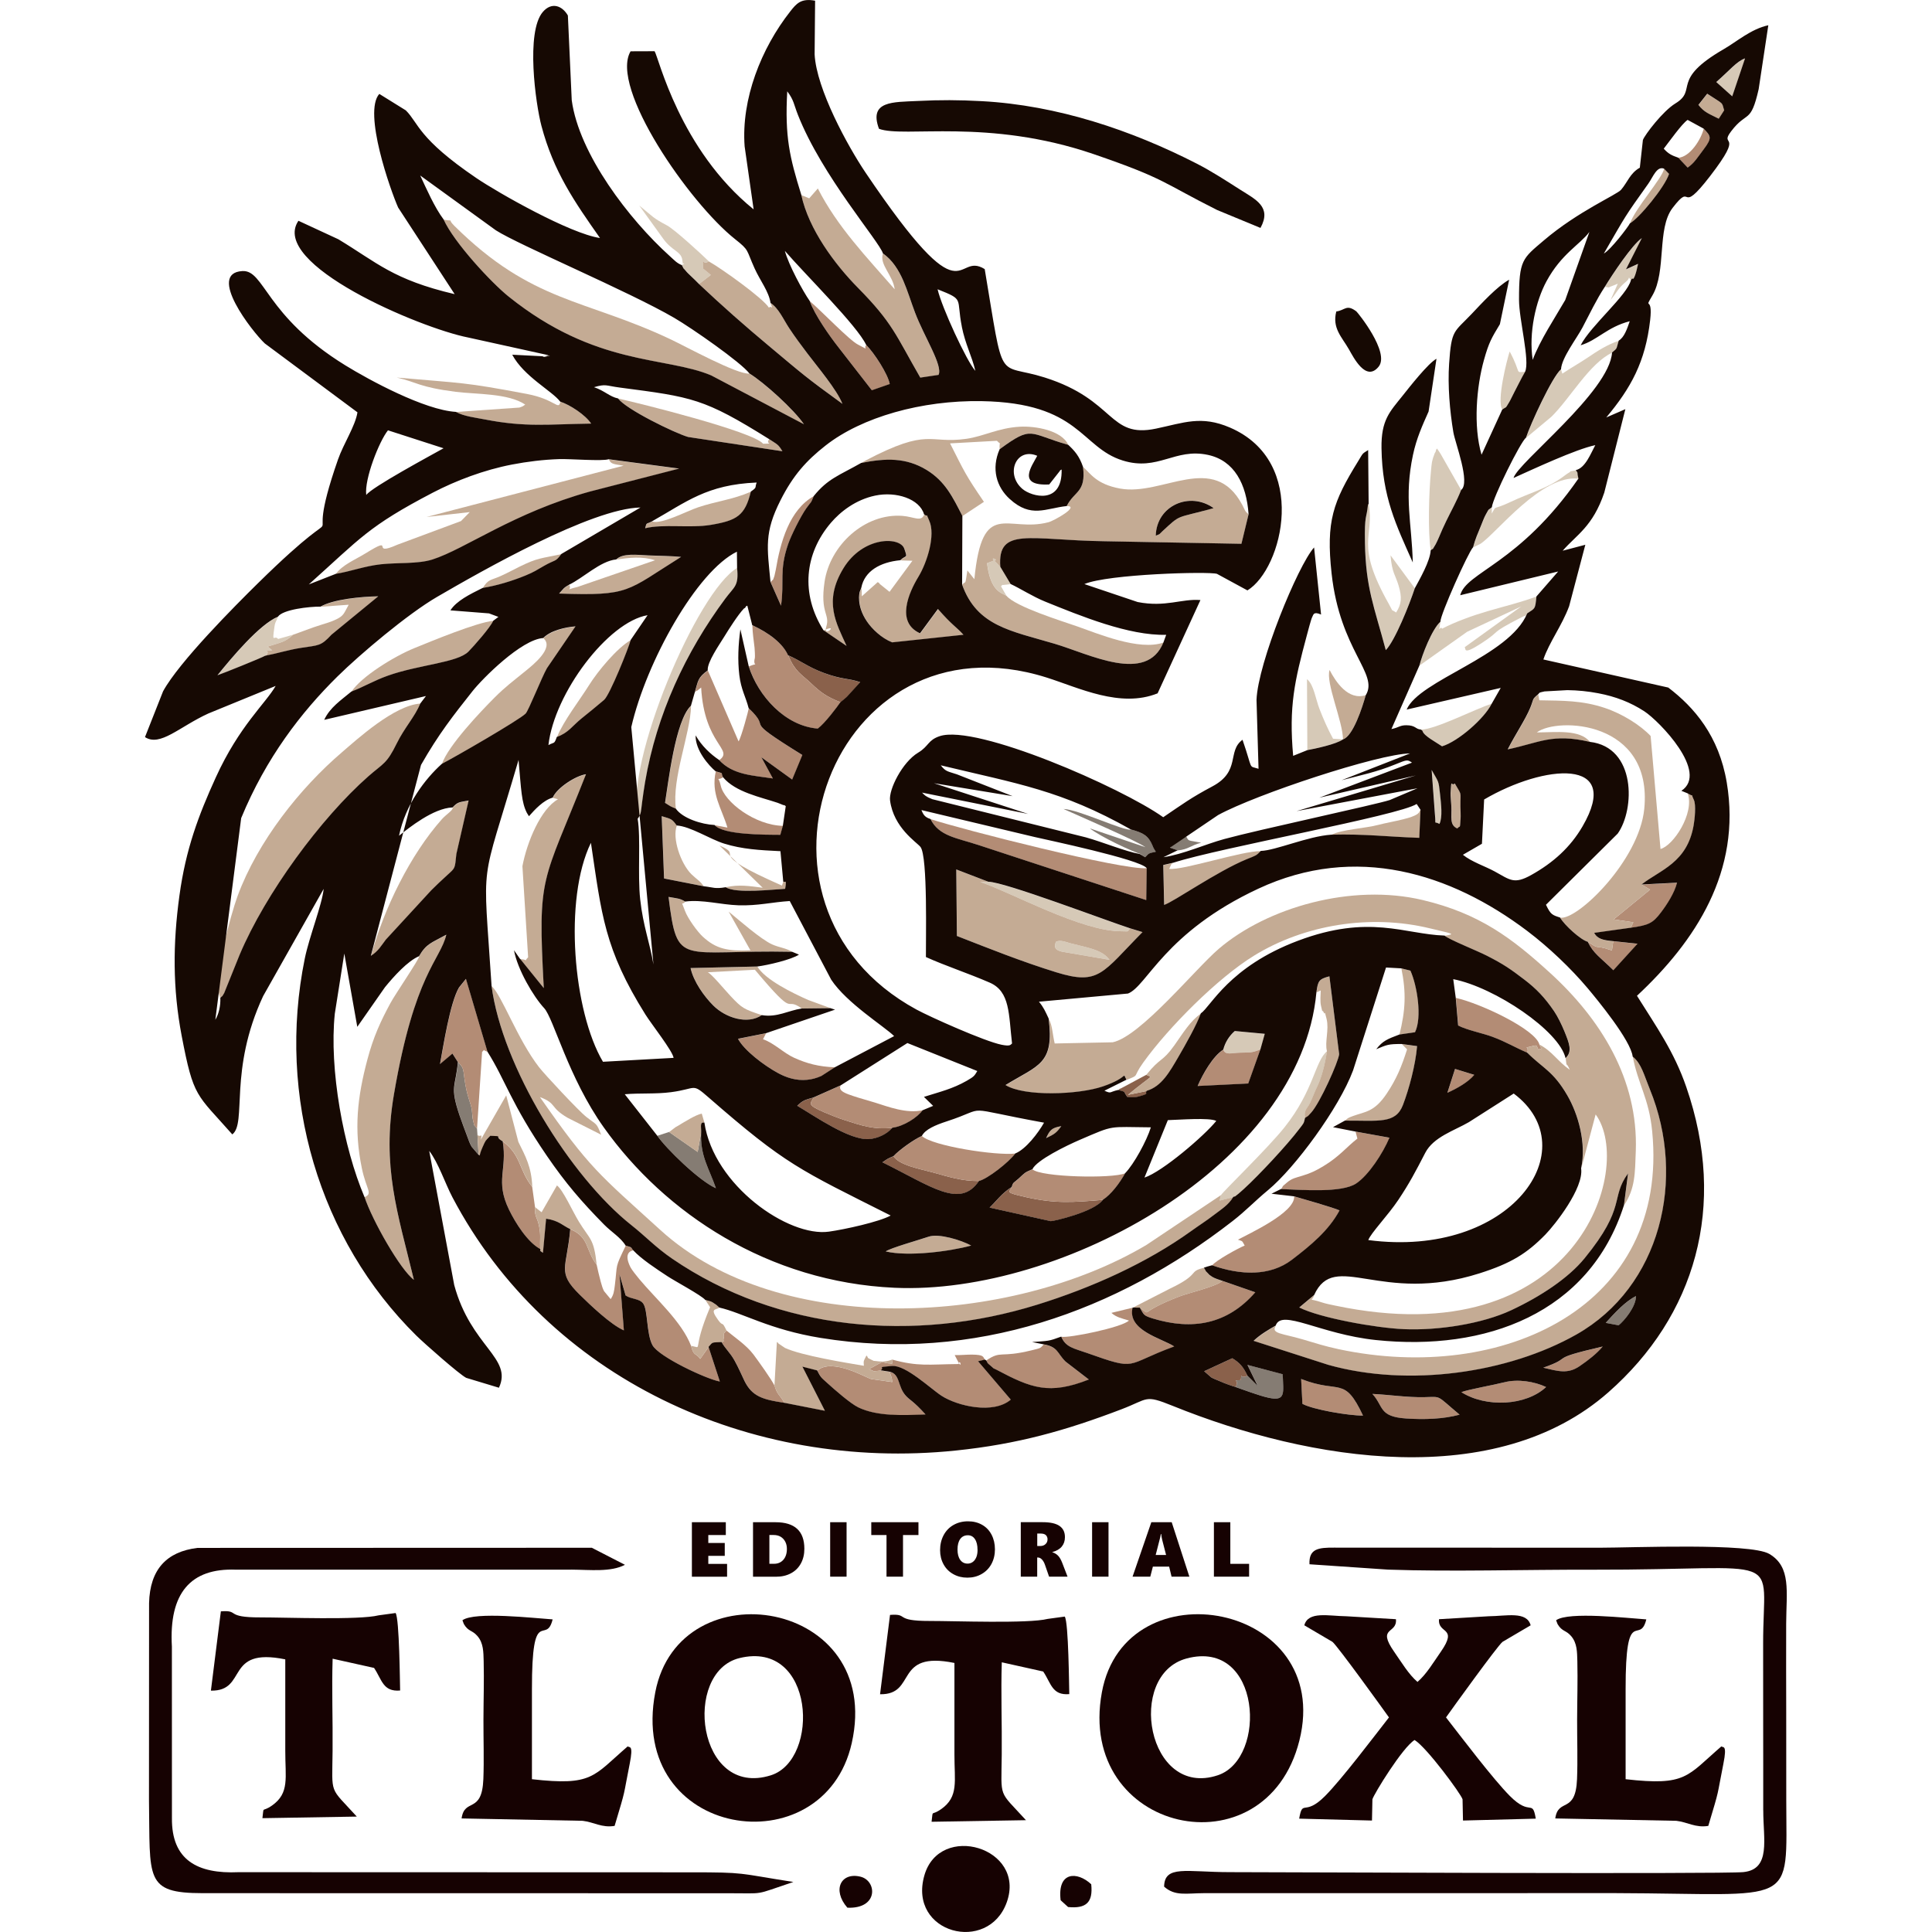 <?xml version="1.0" encoding="UTF-8"?>
<!DOCTYPE svg PUBLIC "-//W3C//DTD SVG 1.1//EN" "http://www.w3.org/Graphics/SVG/1.1/DTD/svg11.dtd">
<!-- Creator: CorelDRAW -->
<svg xmlns="http://www.w3.org/2000/svg" xml:space="preserve" width="44.027mm" height="44.027mm" style="shape-rendering:geometricPrecision; text-rendering:geometricPrecision; image-rendering:optimizeQuality; fill-rule:evenodd; clip-rule:evenodd"
viewBox="0 0 44.027 44.027"
 xmlns:xlink="http://www.w3.org/1999/xlink">
 <defs>
  <style type="text/css">
   <![CDATA[
    .fil0 {fill:#160202}
    .fil6 {fill:#160903}
    .fil1 {fill:#857C73}
    .fil2 {fill:#8A614B}
    .fil4 {fill:#B38C75}
    .fil5 {fill:#C4AB94}
    .fil3 {fill:#D6C9B7}
    .fil7 {fill:#160202;fill-rule:nonzero}
   ]]>
  </style>
 </defs>
 <g id="Capa_x0020_1">
  <path class="fil0" d="M27.04 37.794c1.701,-0.456 1.85,2.282 0.712,2.661 -1.608,0.535 -2.098,-2.289 -0.712,-2.661zm2.571 1.869c0.788,-3.142 -3.966,-4.008 -4.501,-1.099 -0.59,3.207 3.733,4.158 4.501,1.099z"/>
  <path class="fil0" d="M16.851 37.785c1.719,-0.421 1.843,2.315 0.716,2.671 -1.682,0.531 -2.019,-2.352 -0.716,-2.671zm2.559 1.937c0.738,-3.281 -3.927,-4.017 -4.477,-1.16 -0.643,3.34 3.837,4.009 4.477,1.16z"/>
  <path class="fil0" d="M4.804 38.527c0.853,0.016 0.301,-0.998 1.697,-0.713l-0 2.083c-0.002,0.613 0.103,0.964 -0.304,1.249 -0.241,0.168 -0.177,-0.012 -0.217,0.287l2.151 -0.036c-0.635,-0.7 -0.562,-0.466 -0.552,-1.5 0.007,-0.692 -0.021,-1.413 0.001,-2.098l0.944 0.21c0.182,0.27 0.201,0.548 0.594,0.515 -0.005,-0.162 -0.016,-1.639 -0.103,-1.766l-0.388 0.053c-0.44,0.111 -2.123,0.046 -2.691,0.047 -0.828,0.002 -0.459,-0.171 -0.903,-0.138l-0.227 1.807z"/>
  <path class="fil0" d="M20.053 38.609c0.853,0.015 0.301,-0.998 1.697,-0.713l-0 2.083c-0.002,0.613 0.103,0.964 -0.304,1.249 -0.241,0.168 -0.177,-0.012 -0.217,0.287l2.151 -0.036c-0.635,-0.7 -0.562,-0.466 -0.552,-1.5 0.007,-0.692 -0.021,-1.413 0.001,-2.098l0.944 0.21c0.182,0.27 0.201,0.548 0.594,0.515 -0.005,-0.162 -0.016,-1.639 -0.103,-1.767l-0.388 0.053c-0.44,0.111 -2.123,0.046 -2.691,0.047 -0.828,0.002 -0.459,-0.171 -0.903,-0.138l-0.227 1.807z"/>
  <path class="fil0" d="M12.593 36.903c-0.407,-0.026 -1.776,-0.185 -2.055,0.02l0.033 0.087c0.104,0.176 0.188,0.132 0.31,0.274 0.138,0.161 0.135,0.364 0.141,0.57 0.011,0.443 -0.004,0.899 -0.005,1.343 -0.001,0.439 0.015,0.91 -0.002,1.345 -0.032,0.806 -0.429,0.419 -0.496,0.897l2.758 0.054c0.262,0.031 0.437,0.164 0.729,0.116 0.271,-0.903 0.186,-0.624 0.344,-1.416 0.09,-0.45 -0.008,-0.36 -0.046,-0.396 -0.792,0.684 -0.798,0.904 -2.182,0.748l-0 -2.046c-0.003,-1.967 0.321,-0.986 0.471,-1.594z"/>
  <path class="fil0" d="M37.516 36.903c-0.408,-0.026 -1.776,-0.185 -2.055,0.02l0.033 0.087c0.104,0.176 0.188,0.132 0.31,0.274 0.138,0.161 0.135,0.364 0.141,0.57 0.011,0.443 -0.004,0.899 -0.005,1.343 -0.001,0.439 0.015,0.91 -0.002,1.345 -0.032,0.806 -0.429,0.419 -0.496,0.897l2.758 0.054c0.262,0.031 0.437,0.164 0.729,0.116 0.271,-0.903 0.186,-0.624 0.344,-1.416 0.09,-0.45 -0.008,-0.36 -0.046,-0.396 -0.792,0.684 -0.798,0.904 -2.182,0.748l-0 -2.046c-0.003,-1.967 0.322,-0.986 0.471,-1.594z"/>
  <path class="fil0" d="M13.02 35.769c0.439,0.003 0.902,0.06 1.221,-0.11l-0.754 -0.388 -8.986 0.003c-0.703,0.085 -1.085,0.49 -1.104,1.258l-0.002 4.489c0.028,1.794 -0.107,2.12 1.223,2.121l11.941 0.002c0.916,-0.002 0.583,0.056 1.52,-0.257 -1.289,-0.202 -1.074,-0.22 -2.337,-0.22l-10.308 -0.003c-0.935,0.042 -1.527,-0.278 -1.516,-1.234l-0.001 -3.906c-0.071,-1.222 0.427,-1.793 1.459,-1.754l7.645 -0z"/>
  <path class="fil0" d="M40.182 41.254c-0.003,0.656 0.182,1.343 -0.453,1.408 -0.481,0.049 -10.662,0.001 -11.709,0.001 -0.987,-0.001 -1.482,-0.167 -1.492,0.33 0.249,0.223 0.504,0.15 0.909,0.149l9.373 -0.001c4.163,0.013 3.899,0.357 3.896,-2.12 -0.001,-0.661 0.001,-1.321 -0.001,-1.982 -0.002,-0.68 -0.003,-1.36 -0.001,-2.04 0.003,-0.729 0.12,-1.291 -0.385,-1.588 -0.433,-0.255 -3.133,-0.141 -3.86,-0.141l-6.057 -0.002c-0.354,-0.002 -0.578,0.022 -0.561,0.379l1.789 0.122c1.474,0.051 3.09,-0.002 4.654,0.002 4.488,0.01 3.89,-0.457 3.895,1.695 0.001,0.622 0.001,1.244 0.001,1.865 -0.001,0.641 0.004,1.283 0.001,1.924z"/>
  <path class="fil0" d="M22.943 43.348c0.445,-1.248 -1.53,-1.827 -1.878,-0.611 -0.379,1.324 1.455,1.797 1.878,0.611z"/>
  <path class="fil0" d="M19.31 43.473c0.712,0.031 0.677,-0.612 0.301,-0.706 -0.445,-0.111 -0.655,0.299 -0.301,0.706z"/>
  <path class="fil0" d="M24.866 42.938c-0.319,-0.297 -0.775,-0.292 -0.696,0.365l0.17 0.155c0.408,0.04 0.572,-0.102 0.527,-0.52z"/>
  <path class="fil1" d="M14.98 25.883c0.19,0.28 0.949,1.025 1.336,1.196 -0.157,-0.455 -0.365,-0.736 -0.337,-1.278l-0.08 0.45 -0.652 -0.455 -0.268 0.087z"/>
  <path class="fil1" d="M28.428 31.349c-0.18,0.096 -0.126,-0.108 -0.152,0.101 -0.244,0.019 -0.015,-0.031 -0.118,0.158 0.192,0.065 0.524,0.193 0.743,0.242 0.415,0.094 0.343,-0.117 0.332,-0.533l-0.804 -0.213 0.233 0.478 -0.233 -0.233z"/>
  <path class="fil1" d="M25.973 19.462l0.128 0.074c0.095,-0.108 0.093,-0.09 0.241,-0.125 -0.009,-0.017 -0.037,-0.059 -0.042,-0.068 -0.003,-0.005 -0.013,-0.025 -0.016,-0.031 -0.002,-0.005 -0.009,-0.022 -0.011,-0.028 -0.101,-0.242 -0.204,-0.298 -0.501,-0.382 -0.131,0.053 -1.195,-0.457 -1.537,-0.467 0.333,0.15 1.673,0.727 1.867,0.871l-1.265 -0.428c0.235,0.185 0.961,0.531 1.208,0.602l-0.071 -0.02z"/>
  <path class="fil1" d="M10.906 26.316l-0.025 -0.451 -0.01 -0.145c-0.096,-0.132 -0.042,0.002 -0.099,-0.228 -0.006,-0.023 -0.013,-0.154 -0.019,-0.197 -0.028,-0.185 -0.116,-0.303 -0.17,-0.725 -0.029,-0.23 -0.026,-0.242 -0.146,-0.365 -0.049,0.579 -0.19,0.539 0.039,1.217 0.053,0.157 0.116,0.319 0.173,0.473 0.028,0.075 0.057,0.166 0.102,0.241l0.155 0.181z"/>
  <path class="fil1" d="M36.887 30.202c0.127,-0.102 0.397,-0.422 0.395,-0.665 -0.249,0.125 -0.486,0.387 -0.689,0.61l0.294 0.055z"/>
  <path class="fil1" d="M26.664 19.32l0.174 0.06c0.252,-0.025 0.286,-0.112 0.534,-0.176 -0.314,-0.063 -0.277,-0.025 -0.339,-0.142 -0.268,0.112 -0.232,0.07 -0.37,0.258z"/>
  <path class="fil2" d="M25.133 27.343c-0.685,0.057 -1.083,0.089 -1.757,-0.063 -0.494,-0.111 -0.371,-0.107 -0.322,-0.227 -0.228,0.144 -0.35,0.324 -0.502,0.468l1.393 0.309c0.051,0.006 0.995,-0.209 1.188,-0.487z"/>
  <path class="fil2" d="M22.31 26.914c-0.392,0.001 -0.685,-0.094 -1.051,-0.196 -0.264,-0.073 -0.769,-0.161 -0.896,-0.37 -0.158,0.069 -0.123,0.052 -0.253,0.141 1.122,0.552 1.77,1.065 2.2,0.425z"/>
  <path class="fil2" d="M19.155 16.004l0.074 -0.06c0.008,-0.007 0.026,-0.021 0.035,-0.03 0.009,-0.008 0.024,-0.021 0.034,-0.029l0.308 -0.337c-0.294,-0.098 -0.403,-0.052 -0.839,-0.214 -0.358,-0.133 -0.513,-0.274 -0.806,-0.399 0.162,0.378 0.292,0.419 0.516,0.631 0.22,0.209 0.351,0.309 0.678,0.438z"/>
  <path class="fil2" d="M20.337 25.701c-0.421,0.046 -0.708,-0.052 -1.085,-0.174 -0.178,-0.058 -0.311,-0.113 -0.463,-0.177 -0.431,-0.184 -0.309,-0.201 -0.252,-0.338 -0.183,0.053 -0.241,0.063 -0.368,0.189 0.421,0.248 1.19,0.786 1.632,0.759 0.187,-0.011 0.408,-0.107 0.535,-0.259z"/>
  <path class="fil2" d="M28.158 31.608c0.103,-0.189 -0.126,-0.139 0.118,-0.158 0.026,-0.209 -0.028,-0.005 0.152,-0.101 -0.095,-0.201 -0.175,-0.293 -0.345,-0.397l-0.641 0.296 0.162 0.141c0.046,0.027 0.121,0.054 0.161,0.072 0.154,0.067 0.232,0.098 0.394,0.147z"/>
  <path class="fil2" d="M25.486 24.842c0.194,0.057 0.101,0.013 0.207,0.16 0.097,0.002 0.16,0.015 0.266,-0.013 0.262,-0.071 0.118,-0.053 0.176,-0.127l-0.431 0.088c0.593,-0.49 0.567,-0.383 0.417,-0.456l-0.591 0.316c-0.008,-0.013 -0.029,0.02 -0.043,0.03z"/>
  <path class="fil3" d="M14.535 18.659c0.082,-0.114 0.07,-0.152 0.102,-0.385 0.019,-0.141 0.041,-0.3 0.067,-0.452 0.262,-1.536 0.923,-2.96 1.829,-4.179 0.205,-0.275 0.31,-0.279 0.267,-0.701 -0.913,0.532 -2.57,4.45 -2.264,5.716z"/>
  <path class="fil3" d="M32.826 14.169c-0.194,0.174 -0.419,0.76 -0.478,0.998l1.086 -0.77 1.23 -0.576 -1.288 0.929c0.039,0.023 -0.06,0.196 0.377,-0.087 0.499,-0.323 0.14,-0.195 0.918,-0.595 0.137,-0.07 0.068,0.004 0.132,-0.088 0.186,-0.124 0.181,-0.086 0.211,-0.386 -0.405,0.147 -0.647,0.198 -1.114,0.334 -0.346,0.101 -0.736,0.241 -1.037,0.399 -0.05,-0.09 -0.095,0.168 -0.037,-0.157z"/>
  <path class="fil3" d="M27.823 27.236l-0.029 0.124 0.313 -0.079c0.085,-0.034 -0.009,0.024 0.122,-0.075 0.015,-0.011 0.097,-0.085 0.122,-0.108 0.344,-0.313 0.986,-1.001 1.261,-1.366 0.104,-0.137 0.1,-0.115 0.131,-0.252 -0.039,-0.173 0.046,-0.214 0.105,-0.33 0.062,-0.123 0.094,-0.231 0.16,-0.364 0.11,-0.224 0.188,-0.528 0.233,-0.83 -0.274,0.223 -0.299,0.89 -0.965,1.728 -0.387,0.488 -1.41,1.471 -1.452,1.552z"/>
  <path class="fil3" d="M32.241 13.405l-0.553 -0.75c0.033,0.404 0.11,0.443 0.182,0.684 0.083,0.277 0.07,0.425 -0.055,0.619 -0.146,-0.1 -0.044,0.02 -0.166,-0.195 -0.789,-1.4 -0.319,-1.509 -0.46,-2.285 -0.008,0.014 -0.016,0.021 -0.018,0.045 -0.029,0.3 -0.077,0.191 -0.066,0.846 0.019,1.029 0.208,1.443 0.475,2.445 0.209,-0.214 0.543,-1.048 0.661,-1.41z"/>
  <path class="fil3" d="M32.603 12.541c0.09,-0.08 -0,0.048 0.115,-0.141 0.017,-0.029 0.058,-0.12 0.075,-0.16 0.061,-0.142 0.094,-0.22 0.163,-0.363 0.113,-0.231 0.245,-0.465 0.341,-0.712l-0.464 -0.815c-0.008,-0.014 -0.019,-0.03 -0.027,-0.043l-0.059 -0.086c-0.011,0.017 -0.023,0.023 -0.027,0.054 -0.004,0.03 -0.02,0.038 -0.025,0.053 -0.069,0.179 -0.066,0.205 -0.086,0.407 -0.046,0.464 -0.073,1.397 -0.005,1.806z"/>
  <path class="fil3" d="M35.575 8.418c-0.201,0.169 -0.697,1.249 -0.799,1.561l0.578 -0.482c0.432,-0.424 0.863,-1.214 1.385,-1.461 0.131,-0.111 0.09,-0.066 0.152,-0.271 -0.271,0.088 -0.517,0.254 -0.686,0.368 -0.226,0.152 -0.402,0.246 -0.602,0.382l-0.029 -0.096z"/>
  <path class="fil3" d="M25.753 21.157c-0.564,-0.183 -2.867,-1.059 -3.227,-1.06l-0.188 0.001c0.744,0.255 2.295,1.123 3.213,1.124 0.2,0 0.12,0.023 0.201,-0.065z"/>
  <path class="fil3" d="M15.543 6.044c0.071,0.135 0.005,0.028 0.082,0.122 0.042,0.051 0.074,0.08 0.121,0.125 0.073,0.07 0.12,0.114 0.185,0.181l0.269 -0.208 -0.178 -0.146c0.013,-0.333 -0.023,-0.043 0.129,-0.164 -0.152,-0.151 -0.776,-0.723 -0.951,-0.817 -0.335,-0.178 -0.304,-0.188 -0.632,-0.453l0.554 0.768c0.193,0.264 0.397,0.276 0.426,0.466 0,0.003 0.002,0.017 0.002,0.02 0.016,0.194 0.081,-0.017 -0.006,0.105z"/>
  <path class="fil3" d="M6.046 14.946c0.181,-0.167 -0.195,-0.08 0.154,-0.128l-0.09 -0.074c-0.001,-0.001 -0.006,-0.004 -0.007,-0.008 -0,-0.001 0.001,-0.002 0.001,-0.003 0.293,-0.096 0.387,-0.095 0.572,-0.268l-0.338 0.096c-0.092,-0.106 -0.143,0.137 -0.084,-0.276 0.014,-0.098 0.021,-0.089 0.083,-0.229 -0.422,0.175 -1.06,0.94 -1.379,1.335 0.111,-0.036 1.012,-0.398 1.088,-0.445z"/>
  <path class="fil3" d="M32.38 16.626c0.013,0.015 0.034,0.014 0.042,0.041 0.031,0.105 0.303,0.249 0.442,0.342 0.367,-0.11 0.969,-0.638 1.132,-0.972 -0.352,0.105 -1.289,0.592 -1.616,0.589z"/>
  <path class="fil3" d="M33.999 11.562c-0.111,0.093 -0.045,0.001 -0.141,0.171 -0.035,0.063 -0.076,0.175 -0.105,0.244 -0.08,0.192 -0.13,0.297 -0.182,0.497l0.172 -0.085c0.363,-0.244 1.394,-1.585 2.23,-1.48 -0.047,-0.183 0.01,-0.088 -0.06,-0.192 -0.263,0.057 -0.017,-0.024 -0.197,0.077 -0.017,0.01 -0.088,0.065 -0.105,0.077 -0.378,0.274 -0.742,0.356 -1.174,0.561 -0.463,0.22 -0.314,0.056 -0.443,0.271l0.004 -0.141z"/>
  <path class="fil3" d="M29.792 17.093c0.176,-0.032 0.661,-0.135 0.812,-0.245l-0.226 -0.014c-0.125,-0.231 -0.213,-0.432 -0.31,-0.68 -0.084,-0.214 -0.129,-0.556 -0.284,-0.677l0.008 1.617z"/>
  <path class="fil3" d="M27.879 23.921c0.046,0.129 0.185,0.074 0.376,0.068 0.235,-0.008 0.259,0.01 0.471,-0.075l0.099 -0.353 -0.683 -0.064c-0.134,0.117 -0.221,0.263 -0.263,0.424z"/>
  <path class="fil3" d="M34.234 9.334c0.122,-0.087 0.056,-0.004 0.155,-0.162 0.035,-0.056 0.083,-0.164 0.119,-0.231 0.09,-0.169 0.144,-0.29 0.247,-0.469 -0.244,0.017 -0.074,0.055 -0.352,-0.462 -0.06,0.178 -0.302,1.128 -0.168,1.325z"/>
  <path class="fil3" d="M36.574 6.538c0.149,0.023 0.07,0.012 0.109,0.001l0.184 -0.074 -0.165 0.372c0.148,-0.176 0.161,-0.262 0.362,-0.426 0.102,-0.084 0.012,-0.129 0.105,-0.027 0.011,-0.012 0.029,-0.045 0.034,-0.035 0.028,0.059 0.091,-0.14 0.129,-0.334l-0.275 0.125 0.361 -0.712c-0.225,0.154 -0.664,0.816 -0.843,1.11z"/>
  <path class="fil3" d="M24.061 21.465c-0.052,0.151 0.014,0.189 0.139,0.222l1.085 0.186c-0.169,-0.238 -0.527,-0.282 -0.897,-0.379 -0.105,-0.028 -0.233,-0.085 -0.327,-0.029z"/>
  <path class="fil3" d="M39.114 1.873l0.363 0.325 0.292 -0.865c-0.193,0.068 -0.35,0.274 -0.656,0.539z"/>
  <path class="fil3" d="M22.936 13.578l-0.125 -0.217c0.014,-0.009 0.031,-0.044 0.041,-0.029l0.182 -0.02 -0.236 -0.394 -0.107 -0.114c-0.191,-0.151 0.129,-0.033 -0.054,-0.025l-0.142 0.056c0.078,0.65 0.334,0.675 0.442,0.742z"/>
  <path class="fil3" d="M32.806 18.779c0.075,-0.151 0.037,-0.46 0.014,-0.674 -0.036,-0.332 -0.026,-0.259 -0.192,-0.556l0.074 1.006c0.03,0.287 -0.032,0.145 0.104,0.224z"/>
  <path class="fil4" d="M16.149 30.697l-0.192 0.27c-0.098,-0.14 -0.147,-0.051 -0.208,-0.295 -0.21,-0.553 -0.81,-1.077 -1.181,-1.524 -0.053,-0.064 -0.172,-0.211 -0.202,-0.272 -0.18,-0.363 0.059,-0.378 0.065,-0.382 -0.064,-0.069 -0.006,-0.06 -0.172,-0.106 -0.254,0.526 -0.185,0.395 -0.247,0.897 -0.018,0.143 -0.027,0.22 -0.096,0.32l-0.15 -0.181c-0.031,-0.055 -0.053,-0.133 -0.075,-0.211 -0.035,-0.128 -0.073,-0.293 -0.094,-0.392 -0.258,-0.335 -0.164,-0.629 -0.6,-0.809 -0.078,0.902 -0.314,0.976 0.219,1.498 0.237,0.232 0.71,0.684 1.003,0.81l-0.099 -1.274 0.139 0.479c0.134,0.089 0.314,0.066 0.4,0.183 0.109,0.149 0.072,0.686 0.211,0.948 0.141,0.267 1.249,0.783 1.536,0.829l-0.258 -0.788z"/>
  <path class="fil4" d="M27.623 28.835c0.652,0.231 1.323,0.254 1.82,-0.125 0.43,-0.328 0.837,-0.663 1.086,-1.125 -0.148,-0.067 -0.827,-0.26 -1.037,-0.321 0.021,0.371 -1.028,0.848 -1.282,0.986 0.122,0.043 0.088,0.02 0.154,0.134 -0.151,0.062 -0.648,0.335 -0.74,0.45z"/>
  <path class="fil4" d="M15.836 15.78c0.012,-0.016 0.041,-0.052 0.048,-0.037l0.094 -0.075c0.071,1.305 0.754,1.407 0.413,1.654 0.314,0.346 0.789,0.352 1.224,0.421l-0.261 -0.483 0.701 0.507 0.232 -0.559c-1.466,-0.908 -0.639,-0.511 -1.224,-1.068 -0.004,0.042 -0.167,0.654 -0.232,0.755l-0.7 -1.614c-0.23,0.17 -0.217,0.232 -0.295,0.499z"/>
  <path class="fil4" d="M17.065 15.186c0.215,0.678 0.832,1.363 1.574,1.42 0.161,-0.119 0.443,-0.494 0.516,-0.602 -0.326,-0.129 -0.458,-0.229 -0.678,-0.438 -0.224,-0.212 -0.355,-0.253 -0.516,-0.631 -0.118,-0.268 -0.43,-0.507 -0.816,-0.686 0.005,0.186 0.029,0.329 0.05,0.512 0.004,0.03 0.013,0.208 0.007,0.232 -0.06,0.232 0.131,0.086 -0.137,0.193z"/>
  <path class="fil4" d="M26.134 19.784c-0.54,0.053 -4.207,-0.88 -4.926,-1.117 0.193,0.393 0.594,0.428 1.094,0.593l3.822 1.254 0.01 -0.73z"/>
  <path class="fil4" d="M20.33 30.983l-0 0.093c-0.326,-0.015 -0.088,-0.114 -0.524,0.124 0.158,0.06 0.046,0.053 0.271,0.032 0.1,-0.081 -0.122,-0.068 0.253,-0.1 0.318,-0.027 0.89,0.526 1.137,0.683 0.367,0.234 1.176,0.42 1.572,0.085l-0.746 -0.875 0.155 -0.038c-0.053,-0.068 -0.015,-0.115 -0.304,-0.118 -0.118,-0.001 -0.248,0.015 -0.388,0.011l0.055 0.107c0.128,0.267 0.068,-0.05 0.035,0.097 -0.694,0.007 -0.909,0.062 -1.516,-0.102z"/>
  <path class="fil4" d="M10.437 24.205c0.12,0.122 0.117,0.135 0.146,0.365 0.054,0.422 0.142,0.54 0.17,0.725 0.007,0.043 0.014,0.174 0.019,0.197 0.057,0.23 0.003,0.096 0.099,0.228l0.115 -1.749c0.106,-0.086 -0.046,-0.055 0.125,-0.003l-0.49 -1.659 -0.158 0.196c-0.207,0.353 -0.358,1.345 -0.433,1.745l0.284 -0.239 0.123 0.193z"/>
  <path class="fil4" d="M20.363 26.348c0.128,0.21 0.632,0.297 0.896,0.37 0.366,0.102 0.659,0.197 1.051,0.196 0.193,-0.045 0.681,-0.424 0.828,-0.627 -0.44,0.052 -1.891,-0.172 -2.129,-0.399 -0.181,0.078 -0.523,0.326 -0.646,0.46z"/>
  <path class="fil4" d="M24.187 30.462c0.097,0.245 0.294,0.269 0.59,0.374 1.175,0.416 0.837,0.269 1.985,-0.15 -0.297,-0.19 -1.076,-0.365 -0.949,-0.886l-0.486 0.118c0.109,0.102 0.253,0.13 0.4,0.175 -0.165,0.16 -1.373,0.403 -1.539,0.37z"/>
  <path class="fil4" d="M18.625 31.234c0.083,0.16 0.085,0.155 0.225,0.282 0.169,0.153 0.534,0.475 0.718,0.563 0.434,0.207 0.994,0.179 1.527,0.159 -0.278,-0.308 -0.353,-0.322 -0.447,-0.424 -0.197,-0.216 -0.122,-0.497 -0.377,-0.551 0.035,0.091 0.057,0.132 0.062,0.232l-0.481 -0.069c-0.104,-0.024 -0.89,-0.493 -1.227,-0.192z"/>
  <path class="fil4" d="M29.191 27.099c0.462,0.014 1.383,0.096 1.719,-0.129 0.283,-0.19 0.606,-0.686 0.756,-1.042l-0.776 -0.14 0.043 0.158c-0.249,0.193 -0.408,0.408 -0.774,0.628 -0.178,0.107 -0.284,0.158 -0.479,0.218 -0.142,0.044 -0.241,0.058 -0.358,0.161 -0.156,0.137 -0.041,0.025 -0.13,0.146z"/>
  <path class="fil4" d="M25.978 29.801c0.097,0.16 0.068,0.178 0.296,0.247 0.901,0.274 1.698,0.134 2.335,-0.597l-0.754 -0.262c-0.127,0.125 -0.773,0.276 -0.971,0.352 -1.015,0.389 -0.612,0.453 -0.906,0.26z"/>
  <path class="fil4" d="M22.475 31.002c0.07,0.096 -0.024,0.018 0.128,0.145 0.103,0.086 -0.008,0.007 0.109,0.07 0.792,0.421 1.2,0.58 2.105,0.224l-0.53 -0.408c-0.194,-0.191 -0.169,-0.338 -0.502,-0.394 -0.089,0.086 -0.038,0.074 -0.28,0.133 -0.732,0.179 -0.677,-0.006 -1.03,0.23z"/>
  <path class="fil4" d="M23.054 27.053c-0.049,0.12 -0.172,0.116 0.322,0.227 0.674,0.152 1.071,0.119 1.757,0.063 0.182,-0.115 0.383,-0.377 0.508,-0.606 -0.298,0.126 -1.919,0.089 -2.113,-0.09 -0.192,0.084 -0.158,0.07 -0.316,0.215 -0.114,0.105 -0.119,0.072 -0.158,0.192z"/>
  <path class="fil4" d="M18.537 25.012c-0.057,0.137 -0.179,0.153 0.252,0.338 0.151,0.065 0.285,0.12 0.463,0.177 0.377,0.122 0.663,0.22 1.085,0.174 0.257,-0.031 0.574,-0.233 0.691,-0.401 -0.368,0.083 -0.784,-0.078 -1.086,-0.173 -0.175,-0.055 -0.35,-0.099 -0.497,-0.15 -0.122,-0.043 -0.361,-0.107 -0.287,-0.241l-0.621 0.276z"/>
  <path class="fil4" d="M12.312 28.465c-0.015,-0.214 0.018,-0.308 -0.028,-0.527 -0.044,-0.215 -0.104,-0.197 -0.093,-0.437l-0.063 -0.454c-0.312,-0.394 -0.248,-0.725 -0.671,-1.035 0.108,0.65 -0.177,0.896 0.144,1.558 0.147,0.303 0.426,0.742 0.71,0.895z"/>
  <path class="fil4" d="M34.806 23.991c0.046,-0.172 -0.127,-0.088 0.122,-0.154 0.123,-0.033 0.077,0.002 0.134,0.085 0.061,-0.068 0.123,0.104 0.018,-0.12 -0.09,-0.344 -1.33,-0.932 -1.903,-1.062l0.055 0.632c0.2,0.106 0.553,0.172 0.785,0.259 0.32,0.12 0.503,0.238 0.789,0.36z"/>
  <path class="fil4" d="M19.028 24.322c-0.377,-0.014 -0.643,-0.088 -0.929,-0.216 -0.24,-0.108 -0.463,-0.34 -0.711,-0.423 0.004,-0.005 0.059,-0.119 0.069,-0.136l-0.637 0.127c0.136,0.262 0.594,0.611 0.919,0.785 0.19,0.102 0.403,0.173 0.655,0.15 0.115,-0.01 0.21,-0.038 0.326,-0.088l0.309 -0.199z"/>
  <path class="fil4" d="M19.741 7.863c-0.081,0.079 0.105,0.137 -0.19,-0.011 -0.196,-0.099 -0.832,-0.766 -1.097,-0.99 0.111,0.317 0.464,0.815 0.661,1.064l0.755 0.971 0.408 -0.142c-0.04,-0.224 -0.354,-0.708 -0.537,-0.891z"/>
  <path class="fil4" d="M16.446 30.586c0.092,0.163 0.194,0.24 0.294,0.418 0.098,0.175 0.153,0.315 0.229,0.469 0.172,0.349 0.413,0.425 0.906,0.497 -0.123,-0.213 -0.156,-0.173 -0.225,-0.393 -0.064,-0.136 -0.372,-0.566 -0.482,-0.713 -0.163,-0.216 -0.45,-0.406 -0.612,-0.543 -0.117,0.122 -0.032,0.06 -0.066,0.183 -0.03,0.109 0.092,0.007 -0.044,0.081z"/>
  <path class="fil4" d="M28.725 23.914c-0.211,0.085 -0.236,0.067 -0.471,0.075 -0.191,0.006 -0.33,0.062 -0.376,-0.068 -0.235,0.152 -0.463,0.546 -0.584,0.829l1.153 -0.057 0.278 -0.78z"/>
  <path class="fil4" d="M31.274 31.765c0.261,0.284 0.142,0.52 0.77,0.561 0.406,0.026 0.842,0.015 1.218,-0.087 -0.545,-0.455 -0.397,-0.407 -0.804,-0.399 -0.398,0.008 -0.776,-0.054 -1.184,-0.074z"/>
  <path class="fil4" d="M37.411 20.159l0.192 0.114 -0.83 0.679 0.448 0.065 -0.06 0.128c0.417,-0.058 0.507,-0.105 0.692,-0.347 0.137,-0.179 0.312,-0.451 0.368,-0.68l-0.809 0.041z"/>
  <path class="fil4" d="M29.68 31.991c0.235,0.13 1.052,0.27 1.381,0.268 -0.434,-0.921 -0.522,-0.484 -1.411,-0.835l0.029 0.567z"/>
  <path class="fil4" d="M16.286 18.804c0.188,0.227 1.145,0.222 1.499,0.224l0.058 -0.208c-0.638,-0.013 -1.338,-0.544 -1.419,-0.918 -0.055,-0.254 -0.114,-0.088 0.055,-0.188 -0.063,-0.12 0.042,-0.072 -0.168,-0.134 -0.113,0.512 0.131,0.829 0.266,1.279l-0.291 -0.054z"/>
  <path class="fil4" d="M33.301 31.725c0.562,0.356 1.471,0.314 1.931,-0.117 -0.267,-0.129 -0.65,-0.186 -0.952,-0.108 -0.223,0.058 -0.84,0.168 -0.98,0.225z"/>
  <path class="fil4" d="M17.56 13.264l0.24 0.541c0.081,-0.55 -0.049,-0.792 0.164,-1.408 0.066,-0.191 0.283,-0.629 0.412,-0.811 0.14,-0.197 0.084,-0.073 0.17,-0.28 -0.56,0.311 -0.764,1.059 -0.867,1.677 -0,0.001 -0.032,0.143 -0.032,0.145 -0.052,0.141 -0.007,0.043 -0.087,0.136z"/>
  <path class="fil4" d="M36.187 21.465c0.132,0.272 0.289,0.355 0.583,0.648l0.55 -0.604 -0.556 -0.059 -0.031 0.209 -0.174 -0.054c-0.233,-0.055 -0.119,0.024 -0.372,-0.14z"/>
  <path class="fil4" d="M35.17 31.168c0.342,0.083 0.559,0.15 0.831,-0.037 0.198,-0.137 0.383,-0.279 0.523,-0.445 -1.308,0.303 -0.619,0.227 -1.354,0.482z"/>
  <path class="fil4" d="M38.246 3.596l0.214 0.226c0.154,-0.105 0.231,-0.238 0.366,-0.418 0.203,-0.268 0.157,-0.302 -0.002,-0.47 -0.055,0.233 -0.307,0.643 -0.579,0.661z"/>
  <path class="fil4" d="M32.984 24.905c0.225,-0.101 0.475,-0.243 0.613,-0.409l-0.438 -0.135 -0.175 0.544z"/>
  <path class="fil5" d="M23.901 23.214c0.129,1.042 -0.226,1.052 -0.983,1.516 0.417,0.266 1.656,0.225 2.223,0.03 0.609,-0.21 0.429,-0.341 0.533,-0.151 0.311,-0.126 0.122,-0.038 0.379,-0.396 0.583,-0.811 1.694,-1.923 2.519,-2.432 1.149,-0.709 2.655,-0.957 4.019,-0.624 0.499,0.122 0.604,0.125 0.33,0.167 0.094,0.089 0.735,0.341 0.968,0.46 0.388,0.198 0.544,0.309 0.852,0.544 0.27,0.206 0.461,0.403 0.678,0.721 0.081,0.118 0.17,0.299 0.235,0.459 0.11,0.272 0.187,0.46 0.025,0.61 0.034,0.258 -0.006,0.033 0.094,0.261 -0.282,-0.197 -0.396,-0.42 -0.693,-0.576 0.105,0.223 0.043,0.052 -0.018,0.12 -0.057,-0.083 -0.011,-0.118 -0.134,-0.085 -0.249,0.066 -0.076,-0.018 -0.122,0.154 0.357,0.358 0.59,0.417 0.913,0.973 0.247,0.424 0.44,1.09 0.315,1.663l0.328 -1.232c0.893,1.212 -0.415,5.52 -5.942,4.355 -0.086,-0.018 -0.208,-0.042 -0.286,-0.068 -0.352,-0.119 -0.237,-0.001 -0.186,-0.169l-0.339 0.284c0.463,0.236 1.737,0.466 2.379,0.494 0.793,0.035 1.796,-0.124 2.451,-0.431 0.675,-0.317 1.305,-0.735 1.672,-1.184 0.965,-1.181 0.579,-1.37 0.99,-1.933l-0.093 0.725c0.257,-0.386 0.25,-0.73 0.269,-1.238 0.059,-1.641 -0.804,-3.015 -1.963,-4.069 -0.859,-0.782 -1.597,-1.343 -2.89,-1.651 -1.623,-0.386 -3.546,0.168 -4.649,1.11 -0.533,0.455 -1.786,2 -2.419,2.131l-1.321 0.027c-0.046,-0.184 -0.05,-0.4 -0.134,-0.565z"/>
  <path class="fil5" d="M26.339 12.207c0.015,-0.686 0.774,-1.019 1.319,-0.628 -0.891,0.248 -0.727,0.12 -1.174,0.532 -0.087,0.08 -0.024,0.046 -0.144,0.095zm-2.03 -0.675c0.308,-0.001 -0.29,0.336 -0.417,0.369 -0.937,0.247 -1.506,-0.565 -1.688,1.298l-0.159 -0.2c-0.057,0.371 -0.026,0.221 -0.119,0.324 0.338,0.948 1.109,1.052 2.108,1.348 0.796,0.236 2.093,0.92 2.479,-0.029 -0.548,0.198 -1.501,-0.205 -1.967,-0.368 -0.369,-0.129 -1.392,-0.443 -1.611,-0.697 -0.109,-0.067 -0.364,-0.093 -0.442,-0.742l0.142 -0.056c0.183,-0.008 -0.137,-0.126 0.054,0.025l0.107 0.114c-0.068,-0.92 0.677,-0.606 2.372,-0.581l3.123 0.058 0.163 -0.673c-0.09,-0.076 -0.079,-0.092 -0.144,-0.215 -0.651,-1.226 -1.817,-0.197 -2.783,-0.373 -0.547,-0.1 -0.676,-0.345 -0.847,-0.495 0.073,0.59 -0.199,0.545 -0.371,0.893z"/>
  <path class="fil5" d="M28.107 27.28l-0.313 0.079 0.029 -0.124 -1.699 1.136c-3.077,1.828 -8.348,2.141 -11.075,-0.341 -1.403,-1.277 -1.601,-1.39 -2.745,-3.029 0.395,0.148 0.214,0.229 0.632,0.472l0.763 0.385c-0.112,-0.282 -0.09,-0.211 -0.336,-0.404 -0.183,-0.144 -0.956,-0.975 -1.079,-1.134 -0.498,-0.645 -0.848,-1.642 -1.081,-1.849 0.238,1.83 1.792,4.349 3.189,5.454 0.318,0.252 0.553,0.507 0.928,0.763 2.418,1.652 5.515,1.917 8.316,1.048 1.238,-0.384 2.496,-0.949 3.514,-1.681 0.183,-0.132 0.336,-0.226 0.513,-0.363 0.16,-0.123 0.339,-0.233 0.442,-0.412z"/>
  <path class="fil5" d="M36.234 16.909c-0.231,-0.294 -0.777,-0.22 -1.213,-0.218 0.464,-0.355 2.648,-0.275 2.449,1.742 -0.116,1.178 -1.527,2.544 -1.915,2.479 0.101,0.177 0.474,0.512 0.632,0.553 0.254,0.164 0.14,0.085 0.372,0.14l0.174 0.054 0.031 -0.209c-0.216,-0.022 -0.35,-0.041 -0.432,-0.189l0.829 -0.116 0.06 -0.128 -0.448 -0.065 0.83 -0.679 -0.192 -0.114c0.43,-0.337 1.041,-0.494 1.188,-1.353 0.022,-0.128 0.06,-0.46 0.003,-0.578 -0.088,-0.182 0.036,-0.035 -0.141,-0.146 0.156,0.457 -0.331,1.191 -0.621,1.265l-0.225 -2.575c-0.228,-0.243 -0.643,-0.507 -1.052,-0.642 -0.508,-0.168 -0.938,-0.162 -1.484,-0.172l-0.025 -0.133c-0.149,0.123 -0.093,0.098 -0.179,0.308 -0.112,0.271 -0.338,0.602 -0.513,0.946 0.729,-0.152 1.013,-0.371 1.872,-0.171z"/>
  <path class="fil5" d="M29.074 30.211c-0.17,0.099 -0.347,0.2 -0.504,0.348l1.704 0.548c1.831,0.514 4.1,0.186 5.653,-0.692 1.915,-1.083 2.512,-3.543 1.674,-5.587 -0.132,-0.323 -0.195,-0.591 -0.392,-0.746 0.118,0.627 0.367,0.942 0.441,1.695 0.396,4.003 -3.409,5.763 -7.142,4.969 -0.315,-0.067 -0.526,-0.136 -0.819,-0.223 -0.466,-0.138 -0.737,-0.129 -0.614,-0.312z"/>
  <path class="fil5" d="M5.025 22.74c0.071,-0.066 0.028,-0.009 0.088,-0.108l0.352 -0.873c0.591,-1.399 1.85,-3.111 2.932,-4.065 0.345,-0.304 0.417,-0.28 0.648,-0.75 0.177,-0.361 0.415,-0.611 0.537,-0.911 -0.598,0.037 -1.449,0.818 -1.792,1.112 -0.95,0.813 -1.914,2.021 -2.377,3.276 -0.141,0.382 -0.594,1.983 -0.388,2.32z"/>
  <path class="fil5" d="M24.199 21.687c-0.124,-0.033 -0.191,-0.071 -0.139,-0.222 0.094,-0.056 0.223,0.001 0.327,0.029 0.369,0.098 0.728,0.141 0.897,0.379l-1.085 -0.186zm1.554 -0.53c-0.082,0.088 -0.002,0.065 -0.201,0.065 -0.918,-0.001 -2.469,-0.869 -3.213,-1.124l0.188 -0.001 -0.734 -0.282 0.014 1.516c0.702,0.274 1.475,0.584 2.268,0.829 0.976,0.301 1.043,0.014 1.962,-0.917l-0.284 -0.087z"/>
  <path class="fil5" d="M9.55 21.794c0.016,0.045 -0.538,0.853 -0.651,1.062 -0.224,0.414 -0.389,0.77 -0.526,1.286 -0.23,0.863 -0.312,1.589 -0.127,2.481 0.101,0.488 0.259,0.575 0.062,0.658 0.176,0.534 0.819,1.664 1.125,1.888 -0.37,-1.528 -0.737,-2.576 -0.454,-4.232 0.471,-2.749 1.056,-3.049 1.193,-3.633 -0.348,0.192 -0.453,0.2 -0.622,0.49z"/>
  <path class="fil5" d="M17.08 8.514c-0.279,0.026 -1.456,-0.62 -1.793,-0.779 -1.972,-0.933 -3.153,-0.827 -4.932,-2.587 -0.19,-0.188 0.033,-0.092 -0.244,-0.142 0.231,0.517 1.085,1.439 1.482,1.757 1.988,1.593 3.569,1.353 4.616,1.796l2.113 1.113c-0.223,-0.331 -0.912,-0.956 -1.243,-1.157z"/>
  <path class="fil5" d="M18.77 14.366l0.526 0.358c-0.232,-0.514 -0.533,-1.01 -0.072,-1.768 0.447,-0.735 1.293,-0.729 1.388,-0.446 0.08,0.239 0.041,0.13 -0.091,0.261l0.271 0.008 -0.521 0.708 -0.225 -0.181c-0.009,-0.028 -0.029,-0.028 -0.045,-0.04l-0.362 0.323 -0.006 -0.194 -0.037 0.098c-0.004,0.019 -0.081,0.308 0.164,0.671 0.118,0.175 0.341,0.386 0.577,0.478l1.624 -0.173c-0.173,-0.19 -0.249,-0.205 -0.582,-0.587l-0.408 0.554c-0.559,-0.253 -0.253,-0.933 -0.038,-1.286 0.201,-0.332 0.395,-0.953 0.248,-1.28 -0.11,-0.243 0.007,-0.043 -0.119,-0.147 -0.067,0.181 -0.229,0.054 -0.495,0.033 -0.859,-0.066 -1.654,0.668 -1.777,1.505 -0.106,0.723 0.13,0.727 0.04,1.018 -0.087,0.281 0.315,-0.09 -0.058,0.088z"/>
  <path class="fil5" d="M7.65 13.082c0.341,-0.054 0.66,-0.178 1.034,-0.219 0.384,-0.042 0.848,-0.004 1.178,-0.11 0.747,-0.239 1.855,-1.07 3.591,-1.549l2.029 -0.522 -1.607 -0.213c0.048,0.102 0.081,0.104 0.335,0.143l-4.489 1.169 0.984 -0.111 -0.199 0.204 -1.45 0.539c-0.652,0.29 -0.011,-0.246 -0.728,0.198 -0.238,0.147 -0.527,0.261 -0.677,0.471z"/>
  <path class="fil5" d="M18.261 4.443c0.166,0.785 0.77,1.591 1.29,2.118 0.794,0.805 0.859,1.067 1.422,2.048l0.416 -0.062c0.104,-0.211 -0.327,-0.866 -0.536,-1.421 -0.09,-0.24 -0.171,-0.506 -0.269,-0.73 -0.101,-0.231 -0.245,-0.47 -0.464,-0.617 -0.086,0.252 0.231,0.493 0.268,0.813 -0.636,-0.73 -1.306,-1.422 -1.751,-2.297l-0.197 0.225 -0.181 -0.076z"/>
  <path class="fil5" d="M12.597 18.182l0.119 0.032c-0.392,0.217 -0.707,0.973 -0.811,1.525l0.13 2.075c-0.135,0.136 0.058,0.057 -0.179,0.042l0.538 0.666c-0.142,-2.628 -0.036,-2.342 0.962,-4.874 -0.237,0.036 -0.661,0.309 -0.759,0.534z"/>
  <path class="fil5" d="M15.93 6.473c0.533,0.503 1.044,0.954 1.596,1.414 0.793,0.662 0.813,0.692 1.675,1.319 -0.125,-0.322 -0.575,-0.85 -0.798,-1.148 -0.148,-0.197 -0.27,-0.357 -0.415,-0.576 -0.135,-0.204 -0.237,-0.453 -0.431,-0.58 0.073,0.207 0.029,0.038 -0.034,0.11 -0.134,-0.217 -1.08,-0.892 -1.373,-1.057 -0.153,0.12 -0.117,-0.169 -0.129,0.164l0.178 0.146 -0.269 0.208z"/>
  <path class="fil5" d="M10.316 18.403c0.016,0.058 -0.15,0.157 -0.244,0.263 -0.718,0.806 -1.324,2.035 -1.618,3.12 0.172,-0.106 0.239,-0.236 0.342,-0.37l1.034 -1.123c0.096,-0.098 0.237,-0.23 0.358,-0.34 0.197,-0.18 0.177,-0.143 0.215,-0.489l0.279 -1.218c-0.214,0.044 -0.241,0.025 -0.366,0.158z"/>
  <path class="fil5" d="M19.63 10.551c0.556,-0.11 1.018,-0.125 1.486,0.159 0.429,0.261 0.6,0.628 0.817,1.049l0.489 -0.323c-0.424,-0.62 -0.44,-0.678 -0.772,-1.332l1.069 -0.059c0.111,0.119 0.047,-0.025 0.061,0.192 0.758,-0.555 0.653,-0.356 1.563,-0.1 -0.148,-0.332 -0.755,-0.432 -1.1,-0.413 -0.495,0.027 -0.826,0.22 -1.222,0.276 -0.872,0.123 -0.835,-0.271 -2.299,0.496l-0.093 0.055z"/>
  <path class="fil5" d="M12.382 14.545c0.262,0.215 -0.249,0.617 -0.394,0.736 -0.322,0.263 -0.464,0.362 -0.721,0.619 -0.318,0.319 -1.051,1.088 -1.199,1.514 0.281,-0.143 1.782,-1.008 1.914,-1.148 0.068,-0.072 0.366,-0.824 0.484,-1.032l0.652 -0.955c-0.239,0.019 -0.572,0.097 -0.736,0.266z"/>
  <path class="fil5" d="M10.393 9.389c0.177,0.102 0.467,0.135 0.67,0.174 0.93,0.181 1.444,0.106 2.413,0.093 -0.13,-0.197 -0.479,-0.426 -0.706,-0.501 -0.044,0.21 -0.108,-0.054 -0.765,-0.178 -1.45,-0.273 -1.427,-0.238 -2.963,-0.373 0.462,0.104 0.498,0.217 1.343,0.325 0.462,0.059 1.194,0.028 1.584,0.291 -0.049,0.033 -0.041,0.038 -0.134,0.068l-1.442 0.1z"/>
  <path class="fil5" d="M17.65 31.578c0.07,0.22 0.103,0.18 0.225,0.393l0.926 0.182 -0.513 -1.006 0.336 0.086c0.336,-0.301 1.122,0.167 1.227,0.192l0.481 0.069c-0.005,-0.1 -0.026,-0.141 -0.062,-0.232l-0.195 -0.03c-0.225,0.021 -0.113,0.028 -0.271,-0.032 0.436,-0.238 0.199,-0.139 0.524,-0.124l0 -0.093c-0.092,0.038 -0.208,0.056 -0.348,0.035 -0.107,-0.016 -0.022,0.015 -0.141,-0.041 -0.103,-0.049 -0.034,-0.024 -0.094,-0.088 -0.075,0.146 -0.065,0.121 -0.059,0.235 -0.403,-0.069 -1.418,-0.231 -1.8,-0.408l-0.148 -0.101c-0.006,-0.021 -0.023,-0.022 -0.034,-0.033l-0.056 0.997z"/>
  <path class="fil5" d="M8.01 15.762c0.285,-0.107 0.515,-0.25 0.833,-0.363 0.707,-0.251 1.589,-0.294 1.839,-0.551 0.125,-0.129 0.49,-0.539 0.562,-0.7 -0.362,0.027 -1.439,0.474 -1.807,0.624 -0.459,0.187 -1.208,0.651 -1.427,0.989z"/>
  <path class="fil5" d="M17.53 10.009c-0.105,0.122 0.148,0.093 -0.14,0.103 -0.236,-0.28 -2.783,-0.914 -3.301,-1.03 0.174,0.245 1.295,0.792 1.596,0.878l2.148 0.325c-0.097,-0.161 -0.112,-0.15 -0.303,-0.277z"/>
  <path class="fil5" d="M17.363 23.134c-0.414,-0.138 -0.451,-0.155 -0.716,-0.437 -0.146,-0.156 -0.431,-0.504 -0.519,-0.541l1.075 -0.057c0.987,1.178 0.641,0.577 1.069,0.883l0.655 -0.008 -0.504 -0.184c-0.365,-0.16 -0.991,-0.468 -1.165,-0.765l-1.519 0.035c0.067,0.31 0.311,0.648 0.516,0.853 0.281,0.281 0.781,0.443 1.107,0.22z"/>
  <path class="fil5" d="M18.055 21.692c-0.141,-0.089 -0.299,-0.098 -0.46,-0.171 -0.259,-0.117 -0.759,-0.558 -0.99,-0.747l0.496 0.883c-0.526,0.021 -0.784,-0.035 -1.085,-0.311 -0.12,-0.11 -0.344,-0.416 -0.408,-0.593 -0.096,-0.265 -0.066,-0.104 0.006,-0.204 -0.11,-0.076 -0.198,-0.074 -0.378,-0.107 0.204,1.632 0.255,1.196 2.818,1.251z"/>
  <path class="fil5" d="M26.742 19.663l-0.231 0.053 0.02 0.909c0.21,-0.065 1.205,-0.764 1.885,-1.043 0.206,-0.085 0.216,-0.078 0.316,-0.186 -0.426,-0.009 -1.772,0.441 -2.088,0.404l0.047 -0.101c0.009,-0.025 0.033,-0.025 0.05,-0.035z"/>
  <path class="fil5" d="M12.971 13.328c-0.134,0.079 -0.097,0.061 -0.226,0.201 1.627,0.056 1.522,-0.05 2.78,-0.835 -0.23,-0.024 -0.498,-0.024 -0.734,-0.034 -0.277,-0.012 -0.592,-0.057 -0.745,0.092 0.282,-0.044 0.596,-0.078 0.882,0.015l-1.767 0.608c-0.331,0.079 -0.113,0.082 -0.19,-0.047z"/>
  <path class="fil5" d="M12.693 16.797c0.266,-0.094 0.359,-0.259 0.565,-0.423 0.163,-0.13 0.354,-0.287 0.512,-0.421 0.131,-0.111 0.57,-1.21 0.607,-1.368 -0.32,0.183 -0.759,0.718 -0.95,1.023 -0.209,0.336 -0.589,0.824 -0.734,1.189z"/>
  <path class="fil5" d="M7.307 13.827l0.639 -0.046c-0.109,0.193 -0.106,0.246 -0.279,0.331 -0.12,0.059 -0.226,0.088 -0.354,0.128 -0.241,0.075 -0.424,0.152 -0.635,0.225 -0.185,0.173 -0.28,0.172 -0.572,0.268 -0,0.001 -0.002,0.002 -0.001,0.003 0.001,0.004 0.006,0.007 0.007,0.008l0.09 0.074c-0.349,0.048 0.027,-0.039 -0.154,0.128 0.288,-0.056 0.524,-0.134 0.822,-0.18 0.404,-0.063 0.444,-0.036 0.69,-0.301l1.064 -0.873c-0.39,0.006 -1.026,0.068 -1.316,0.235z"/>
  <path class="fil5" d="M14.861 11.883c-0.134,0.074 -0.12,0.009 -0.156,0.158 0.403,-0.102 1.027,0.002 1.496,-0.077 0.595,-0.1 0.78,-0.209 0.913,-0.76 -0.418,0.183 -0.776,0.213 -1.206,0.357 -0.267,0.089 -0.829,0.394 -1.048,0.323z"/>
  <path class="fil5" d="M30.649 25.539c0.772,-0.004 1.156,0.083 1.324,-0.357 0.138,-0.359 0.286,-0.911 0.322,-1.341l-0.349 -0.048 0.119 0.12c-0.123,0.389 -0.243,0.679 -0.466,1.011 -0.283,0.422 -0.492,0.407 -0.766,0.508 -0.124,0.046 -0.115,0.047 -0.185,0.107z"/>
  <path class="fil5" d="M30.002 22.614l0.095 -0.043c-0.003,0.107 -0.017,0.247 0.006,0.348 0.057,0.254 0.016,0.049 0.053,0.134 0.056,0.128 0.009,-0.105 0.075,0.168 0.06,0.246 -0.046,0.529 0.008,0.733 -0.045,0.301 -0.122,0.606 -0.233,0.83 -0.066,0.134 -0.098,0.241 -0.16,0.364 -0.059,0.117 -0.144,0.157 -0.105,0.33 0.089,-0.063 0.028,0 0.138,-0.119 0.202,-0.22 0.623,-1.161 0.639,-1.333l-0.222 -1.774c-0.237,0.063 -0.263,0.102 -0.296,0.362z"/>
  <path class="fil5" d="M12.192 27.501c-0.011,0.239 0.049,0.222 0.093,0.437 0.045,0.22 0.012,0.313 0.028,0.527 0.032,0.057 -0.058,0.008 0.063,0.087l0.072 -0.777c0.294,0.042 0.388,0.164 0.55,0.237 0.436,0.18 0.342,0.474 0.6,0.809 -0.067,-0.612 -0.15,-0.562 -0.406,-0.981 -0.147,-0.241 -0.363,-0.726 -0.5,-0.826l-0.35 0.611 -0.089 -0.069c-0.009,-0.007 -0.05,-0.039 -0.061,-0.055z"/>
  <path class="fil5" d="M10.881 25.865l0.025 0.451c0.069,0.022 -0.016,0.072 0.094,-0.173 0.076,-0.17 0.054,-0.13 0.177,-0.259 0.338,0.015 0.053,-0.001 0.282,0.127 0.422,0.31 0.359,0.641 0.671,1.035 -0.018,-0.459 -0.158,-0.7 -0.317,-1.024l-0.277 -1.06 -0.579 1.01c0.039,-0.174 -0.005,-0.042 -0.076,-0.108z"/>
  <path class="fil5" d="M16.037 20.197c-0.074,-0.117 -0.176,-0.17 -0.284,-0.278 -0.241,-0.242 -0.439,-0.816 -0.329,-1.106 -0.11,-0.154 -0.122,-0.148 -0.343,-0.214l0.054 1.42 0.902 0.177z"/>
  <path class="fil5" d="M25.813 29.8l0.165 0.002c0.294,0.193 -0.11,0.129 0.906,-0.26 0.198,-0.076 0.844,-0.227 0.971,-0.352 -0.065,-0.022 -0.17,-0.054 -0.227,-0.09 -0.08,-0.051 -0.054,-0.035 -0.102,-0.085 -0.088,-0.09 -0.008,-0 -0.088,-0.124 -0.378,0.088 -0.061,0.135 -0.785,0.479l-0.84 0.43z"/>
  <path class="fil5" d="M30.604 16.848c0.233,-0.072 0.446,-0.746 0.519,-1.006 -0.403,0.127 -0.685,-0.307 -0.824,-0.574 -0.095,0.285 0.303,1.169 0.305,1.58z"/>
  <path class="fil5" d="M26.12 24.495c0.15,0.073 0.176,-0.035 -0.417,0.456l0.431 -0.088c0.338,-0.101 0.518,-0.426 0.723,-0.775 0.156,-0.267 0.422,-0.742 0.509,-0.989 -0.242,0.166 -0.413,0.453 -0.604,0.722 -0.283,0.397 -0.308,0.258 -0.642,0.676z"/>
  <path class="fil5" d="M30.339 19.025c0.781,-0.021 1.272,0.046 2.007,0.072l0.028 -0.64c-0.01,0.01 -0.022,0.015 -0.026,0.033 -0.034,0.149 -0.65,0.23 -0.932,0.306 -0.297,0.08 -0.85,0.107 -1.077,0.228z"/>
  <path class="fil5" d="M20.185 28.519c0.518,0.124 1.465,-0 1.949,-0.134 -0.226,-0.123 -0.737,-0.281 -0.971,-0.202 -0.225,0.076 -0.874,0.257 -0.977,0.336z"/>
  <path class="fil5" d="M31.891 23.577l0.358 -0.052c0.165,-0.336 0.05,-1.064 -0.105,-1.404l-0.209 -0.052c0.113,0.556 0.094,0.951 -0.044,1.508z"/>
  <path class="fil5" d="M15.403 18.431c-0.097,-0.698 0.33,-1.702 0.345,-2.344 -0.36,0.341 -0.518,1.776 -0.59,2.213 0.141,0.087 0.102,0.071 0.245,0.131z"/>
  <path class="fil5" d="M15.749 30.671c0.061,0.244 0.11,0.155 0.208,0.295l0.192 -0.27c0.107,-0.124 0.069,-0.096 0.297,-0.111 0.135,-0.074 0.014,0.028 0.044,-0.081 0.034,-0.123 -0.051,-0.061 0.066,-0.183 -0.117,-0.246 -0.065,-0.067 -0.191,-0.24 -0.201,-0.277 -0.052,-0.223 0.029,-0.282l-0.07 -0.063c-0.152,-0.103 -0.1,-0.063 -0.251,-0.112l0.109 0.165c-0.439,1.04 -0.138,0.929 -0.434,0.881z"/>
  <path class="fil5" d="M15.247 25.797l0.652 0.455 0.08 -0.45c0.006,-0.115 -0.037,-0.242 0.074,-0.216l-0.061 -0.209c-0.141,0.028 -0.396,0.191 -0.559,0.288 -0.012,0.007 -0.027,0.014 -0.038,0.021l-0.148 0.112z"/>
  <path class="fil5" d="M11.002 13.401c0.333,-0.055 0.685,-0.164 0.979,-0.284 0.19,-0.078 0.26,-0.126 0.421,-0.219 0.262,-0.151 0.258,-0.079 0.394,-0.271 -0.478,0.105 -0.529,0.077 -0.96,0.288 -0.156,0.076 -0.244,0.13 -0.432,0.214 -0.222,0.099 -0.277,0.064 -0.403,0.273z"/>
  <path class="fil5" d="M16.54 20.219c0.229,0.152 1.091,0.049 1.354,0.037 0.041,-0.249 -0.01,-0.127 -0.043,-0.166l-0.032 0.091c-1.834,-0.806 -0.805,-0.644 -1.424,-0.914l0.985 0.963c-0.3,-0.038 -0.536,-0.079 -0.84,-0.012z"/>
  <path class="fil5" d="M37.146 5.093c0.211,-0.118 0.795,-0.825 0.892,-1.127l-0.116 -0.12c-0.042,0.218 -0.667,0.911 -0.776,1.246z"/>
  <path class="fil5" d="M33.214 18.882c0.069,-0.086 0.053,0.038 0.073,-0.211 0.006,-0.075 -0.002,-0.214 -0.003,-0.296 -0.003,-0.359 0.041,-0.222 -0.128,-0.518 -0.089,0.084 -0.074,-0.155 -0.097,0.221 -0.003,0.048 0.015,0.234 0.018,0.297 0.013,0.245 -0.049,0.429 0.137,0.508z"/>
  <path class="fil5" d="M38.707 2.393c0.135,0.174 0.251,0.206 0.464,0.315l0.123 -0.191c-0.061,-0.198 0.01,-0.117 -0.386,-0.379l-0.201 0.255z"/>
  <path class="fil5" d="M23.84 25.937c0.195,-0.091 0.236,-0.122 0.346,-0.273 -0.226,0.037 -0.264,0.098 -0.346,0.273z"/>
  <path class="fil6" d="M29.65 31.424c0.888,0.351 0.977,-0.086 1.411,0.835 -0.329,0.002 -1.146,-0.138 -1.381,-0.268l-0.029 -0.567zm1.624 0.341c0.408,0.02 0.786,0.082 1.184,0.074 0.407,-0.008 0.259,-0.056 0.804,0.399 -0.376,0.102 -0.812,0.114 -1.218,0.087 -0.628,-0.041 -0.509,-0.277 -0.77,-0.561zm2.027 -0.04c0.139,-0.057 0.756,-0.167 0.98,-0.225 0.302,-0.078 0.684,-0.02 0.952,0.108 -0.46,0.43 -1.369,0.473 -1.931,0.117zm-5.143 -0.117c-0.162,-0.05 -0.24,-0.081 -0.394,-0.147 -0.04,-0.017 -0.115,-0.045 -0.161,-0.072l-0.162 -0.141 0.641 -0.296c0.17,0.104 0.25,0.196 0.345,0.397l0.233 0.233 -0.233 -0.478 0.804 0.213c0.011,0.417 0.084,0.627 -0.332,0.533 -0.219,-0.049 -0.55,-0.177 -0.743,-0.242zm7.011 -0.441c0.735,-0.255 0.046,-0.179 1.354,-0.482 -0.141,0.167 -0.325,0.309 -0.523,0.445 -0.271,0.187 -0.488,0.12 -0.831,0.037zm1.717 -0.966l-0.294 -0.055c0.203,-0.223 0.44,-0.485 0.689,-0.61 0.002,0.243 -0.268,0.563 -0.395,0.665zm-16.702 -1.683c0.104,-0.078 0.752,-0.259 0.977,-0.336 0.235,-0.08 0.745,0.079 0.971,0.202 -0.484,0.133 -1.431,0.257 -1.949,0.134zm10.997 -0.259c0.054,-0.154 0.452,-0.567 0.684,-0.915 0.254,-0.38 0.391,-0.642 0.614,-1.073 0.188,-0.363 0.663,-0.506 0.994,-0.699l1.022 -0.652c1.678,1.253 -0.055,3.766 -3.315,3.339zm-5.541 -1.524c-0.125,0.229 -0.326,0.491 -0.508,0.606 -0.193,0.278 -1.137,0.492 -1.188,0.487l-1.393 -0.309c0.152,-0.144 0.274,-0.324 0.502,-0.468 0.038,-0.121 0.043,-0.087 0.158,-0.192 0.158,-0.144 0.124,-0.131 0.316,-0.215 0.099,-0.208 0.766,-0.534 1.082,-0.67 0.805,-0.346 0.632,-0.291 1.617,-0.284 -0.094,0.305 -0.385,0.838 -0.585,1.044zm-1.801 -0.799c0.082,-0.175 0.12,-0.235 0.346,-0.273 -0.11,0.151 -0.151,0.181 -0.346,0.273zm-0.702 0.349c-0.148,0.203 -0.635,0.582 -0.828,0.627 -0.431,0.64 -1.079,0.127 -2.2,-0.425 0.131,-0.088 0.095,-0.072 0.253,-0.141 0.123,-0.135 0.465,-0.382 0.646,-0.46 0.074,-0.15 0.319,-0.251 0.558,-0.329 1.027,-0.334 0.243,-0.335 2.226,0.027 -0.134,0.236 -0.413,0.604 -0.655,0.701zm2.943 0.551l0.533 -1.31c0.262,-0.007 0.95,-0.063 1.104,0.018 -0.265,0.331 -1.228,1.159 -1.638,1.292zm-10.028 -1.252c-0.111,-0.025 -0.069,0.101 -0.074,0.216 -0.028,0.541 0.18,0.823 0.337,1.278 -0.388,-0.171 -1.146,-0.916 -1.336,-1.196l-0.742 -0.946c0.355,-0.03 0.703,-0.001 1.054,-0.047 0.594,-0.078 0.469,-0.218 0.852,0.116 1.773,1.546 2.07,1.646 4.154,2.695 -0.261,0.144 -1.043,0.316 -1.406,0.367 -0.921,0.131 -2.628,-1.053 -2.839,-2.484zm16.931 -0.681l0.175 -0.544 0.438 0.135c-0.138,0.166 -0.388,0.308 -0.613,0.409zm-11.957 0.395c-0.117,0.167 -0.434,0.37 -0.691,0.401 -0.127,0.152 -0.348,0.248 -0.535,0.259 -0.443,0.027 -1.212,-0.511 -1.632,-0.759 0.127,-0.126 0.185,-0.136 0.368,-0.189l0.621 -0.276 1.521 -0.965 1.593 0.638c-0.065,0.105 -0.065,0.122 -0.24,0.222 -0.331,0.188 -0.608,0.25 -0.976,0.367l0.21 0.205 -0.239 0.099zm7.697 -1.387l-0.278 0.78 -1.153 0.057c0.122,-0.283 0.349,-0.678 0.584,-0.829 0.042,-0.161 0.129,-0.307 0.263,-0.424l0.683 0.064 -0.099 0.353zm3.166 -0.336c-0.269,0.103 -0.379,0.141 -0.527,0.335 0.245,-0.101 0.268,-0.12 0.582,-0.119l0.349 0.048c-0.036,0.43 -0.184,0.981 -0.322,1.341 -0.168,0.439 -0.553,0.352 -1.324,0.357l-0.27 0.149 0.51 0.1 0.776 0.14c-0.15,0.356 -0.473,0.852 -0.756,1.042 -0.335,0.225 -1.256,0.143 -1.719,0.129l-0.213 0.106 0.514 0.059c0.21,0.061 0.888,0.254 1.037,0.321 -0.249,0.462 -0.656,0.796 -1.086,1.125 -0.497,0.379 -1.167,0.356 -1.82,0.125 -0.078,0.021 -0.142,0.038 -0.185,0.055 0.08,0.124 0,0.034 0.088,0.124 0.048,0.049 0.022,0.033 0.102,0.085 0.057,0.036 0.162,0.068 0.227,0.09l0.754 0.262c-0.637,0.732 -1.434,0.871 -2.335,0.597 -0.228,-0.07 -0.199,-0.087 -0.296,-0.247l-0.165 -0.002c-0.127,0.521 0.652,0.696 0.949,0.886 -1.147,0.419 -0.81,0.567 -1.985,0.15 -0.296,-0.105 -0.492,-0.129 -0.59,-0.374 -0.295,0.109 -0.285,0.095 -0.665,0.124l0.262 0.052c0.333,0.057 0.308,0.203 0.502,0.394l0.53 0.408c-0.905,0.356 -1.312,0.197 -2.105,-0.224 -0.117,-0.062 -0.006,0.017 -0.109,-0.07 -0.152,-0.128 -0.058,-0.05 -0.128,-0.145l-0.028 -0.015 -0.155 0.038 0.746 0.875c-0.396,0.336 -1.205,0.149 -1.572,-0.085 -0.246,-0.157 -0.819,-0.71 -1.137,-0.683 -0.375,0.032 -0.153,0.019 -0.253,0.1l0.195 0.03c0.255,0.055 0.18,0.335 0.377,0.551 0.094,0.103 0.169,0.116 0.447,0.424 -0.533,0.019 -1.093,0.047 -1.527,-0.159 -0.184,-0.088 -0.549,-0.41 -0.718,-0.563 -0.14,-0.127 -0.142,-0.121 -0.225,-0.282l-0.336 -0.086 0.513 1.006 -0.926 -0.182c-0.494,-0.072 -0.734,-0.148 -0.906,-0.497 -0.076,-0.155 -0.131,-0.294 -0.229,-0.469 -0.1,-0.179 -0.202,-0.256 -0.294,-0.418 -0.228,0.015 -0.19,-0.013 -0.297,0.111l0.258 0.788c-0.287,-0.046 -1.395,-0.562 -1.536,-0.829 -0.139,-0.263 -0.102,-0.799 -0.211,-0.948 -0.086,-0.117 -0.266,-0.094 -0.4,-0.183l-0.139 -0.479 0.099 1.274c-0.293,-0.126 -0.766,-0.577 -1.003,-0.81 -0.533,-0.523 -0.297,-0.596 -0.219,-1.498 -0.163,-0.073 -0.256,-0.195 -0.55,-0.237l-0.072 0.777c-0.12,-0.079 -0.03,-0.031 -0.063,-0.087 -0.284,-0.152 -0.563,-0.591 -0.71,-0.895 -0.321,-0.662 -0.036,-0.908 -0.144,-1.558 -0.229,-0.129 0.055,-0.112 -0.282,-0.127 -0.123,0.129 -0.1,0.088 -0.177,0.259 -0.11,0.245 -0.025,0.194 -0.094,0.173l-0.155 -0.181c-0.045,-0.075 -0.074,-0.166 -0.102,-0.241 -0.057,-0.154 -0.12,-0.316 -0.173,-0.473 -0.229,-0.678 -0.089,-0.638 -0.039,-1.217l-0.123 -0.193 -0.284 0.239c0.075,-0.4 0.226,-1.392 0.433,-1.745l0.158 -0.196 0.49 1.659c0.41,0.649 0.533,1.175 1.36,2.382 0.421,0.614 0.78,1.032 1.298,1.558 0.166,0.169 0.381,0.295 0.491,0.479 0.167,0.046 0.109,0.037 0.172,0.106 0.186,0.201 0.524,0.422 0.782,0.592 0.176,0.116 0.763,0.429 0.86,0.539 0.151,0.048 0.099,0.009 0.251,0.112l0.07 0.063c0.532,0.121 1.144,0.503 2.31,0.692 3.505,0.567 6.745,-0.608 9.388,-2.664 0.311,-0.242 0.495,-0.446 0.81,-0.707 0.609,-0.505 1.613,-1.864 1.934,-2.725l0.751 -2.345 0.347 0.019 0.209 0.052c0.154,0.34 0.27,1.068 0.105,1.404l-0.358 0.052zm-18.149 0.62c-0.677,-1.143 -0.9,-3.708 -0.274,-4.989 0.245,1.643 0.305,2.415 1.242,3.913 0.139,0.222 0.622,0.833 0.642,0.988l-1.61 0.089zm-5.434 3.083c-0.477,-1.117 -0.809,-2.915 -0.676,-4.18l0.216 -1.369 0.296 1.671 0.63 -0.902c0.199,-0.245 0.518,-0.599 0.777,-0.708 0.169,-0.289 0.274,-0.298 0.622,-0.49 -0.138,0.584 -0.723,0.883 -1.193,3.633 -0.283,1.655 0.084,2.703 0.454,4.232 -0.306,-0.224 -0.949,-1.354 -1.125,-1.888zm14.219 -7.184c0.36,0 2.663,0.877 3.227,1.06l0.284 0.087c-0.919,0.93 -0.986,1.218 -1.962,0.917 -0.794,-0.245 -1.567,-0.555 -2.268,-0.829l-0.014 -1.516 0.734 0.282zm4.839 3c-0.086,0.247 -0.353,0.722 -0.509,0.989 -0.204,0.349 -0.384,0.674 -0.723,0.775 -0.058,0.073 0.086,0.055 -0.176,0.127 -0.105,0.029 -0.169,0.015 -0.266,0.013 -0.106,-0.147 -0.013,-0.103 -0.207,-0.16 -0.207,0.044 -0.149,0.093 -0.315,0.017l0.502 -0.25c-0.104,-0.19 0.076,-0.058 -0.533,0.151 -0.566,0.195 -1.805,0.235 -2.223,-0.03 0.757,-0.463 1.112,-0.473 0.983,-1.516 -0.077,-0.164 -0.114,-0.254 -0.221,-0.383l2.029 -0.186c0.435,-0.168 0.829,-1.391 2.971,-2.39 2.217,-1.034 4.385,-0.351 6.124,0.961 0.496,0.375 1.002,0.859 1.377,1.304 0.215,0.256 0.987,1.191 1.029,1.562 0.198,0.155 0.26,0.423 0.392,0.746 0.837,2.043 0.241,4.503 -1.674,5.587 -1.553,0.879 -3.822,1.206 -5.653,0.692l-1.704 -0.548c0.157,-0.148 0.334,-0.249 0.504,-0.348 0.133,-0.39 1.007,0.196 2.283,0.33 2.493,0.262 4.864,-0.6 5.653,-3.071l0.093 -0.725c-0.411,0.563 -0.025,0.752 -0.99,1.933 -0.367,0.45 -0.997,0.868 -1.672,1.184 -0.655,0.307 -1.658,0.466 -2.451,0.431 -0.642,-0.028 -1.916,-0.258 -2.379,-0.494l0.339 -0.284c0.471,-1.033 1.506,0.227 3.772,-0.495 0.713,-0.227 1.072,-0.447 1.499,-0.884 0.215,-0.221 0.879,-1.059 0.813,-1.508 0.125,-0.573 -0.068,-1.239 -0.315,-1.663 -0.323,-0.556 -0.556,-0.615 -0.913,-0.973 -0.286,-0.122 -0.469,-0.24 -0.789,-0.36 -0.233,-0.087 -0.585,-0.153 -0.785,-0.259l-0.055 -0.632 -0.057 -0.424c0.952,0.188 2.421,1.182 2.559,1.801 0.162,-0.151 0.085,-0.338 -0.025,-0.61 -0.065,-0.159 -0.155,-0.341 -0.235,-0.459 -0.217,-0.318 -0.408,-0.515 -0.678,-0.721 -0.308,-0.235 -0.464,-0.346 -0.852,-0.544 -0.233,-0.119 -0.873,-0.372 -0.968,-0.46 -0.909,-0.029 -1.71,-0.496 -3.34,0.118 -1.574,0.593 -1.985,1.501 -2.214,1.655zm-11.751 -2.549c0.395,-0.051 0.809,0.072 1.215,0.085 0.442,0.014 0.768,-0.072 1.169,-0.097l0.944 1.791c0.355,0.538 1.212,1.066 1.435,1.287l-1.349 0.709 -0.309 0.199c-0.115,0.05 -0.211,0.077 -0.326,0.088 -0.252,0.023 -0.464,-0.048 -0.655,-0.15 -0.325,-0.174 -0.782,-0.523 -0.919,-0.785l0.637 -0.127 1.574 -0.537 -0.105 -0.034 -0.655 0.008c-0.307,0.046 -0.559,0.209 -0.909,0.151 -0.326,0.223 -0.826,0.061 -1.107,-0.22 -0.205,-0.205 -0.449,-0.543 -0.516,-0.853l1.519 -0.035c0.251,-0.032 0.782,-0.158 0.951,-0.271l-0.154 -0.064c-2.564,-0.055 -2.614,0.381 -2.818,-1.251 0.18,0.033 0.268,0.032 0.378,0.107zm-0.191 -1.734c0.313,0.021 0.761,0.314 1.079,0.413 0.414,0.129 0.812,0.15 1.284,0.173l0.064 0.692c0.034,0.039 0.085,-0.084 0.043,0.166 -0.264,0.012 -1.126,0.115 -1.354,-0.037 -0.249,0.043 -0.278,0.003 -0.503,-0.022l-0.902 -0.177 -0.054 -1.42c0.221,0.066 0.233,0.06 0.343,0.214zm13.308 0.581c-0.1,0.108 -0.109,0.102 -0.316,0.186 -0.68,0.279 -1.676,0.979 -1.885,1.043l-0.02 -0.909 0.231 -0.053c1.057,-0.341 5.149,-1.075 5.543,-1.338l0.088 0.132 -0.028 0.64c-0.735,-0.025 -1.226,-0.092 -2.007,-0.072 -0.534,0.036 -1.266,0.361 -1.607,0.37zm4.481 -0.512c-0.186,-0.079 -0.124,-0.263 -0.137,-0.508 -0.003,-0.063 -0.021,-0.248 -0.018,-0.297 0.023,-0.376 0.008,-0.138 0.097,-0.221 0.169,0.296 0.125,0.159 0.128,0.518 0.001,0.082 0.009,0.221 0.003,0.296 -0.019,0.249 -0.004,0.126 -0.073,0.211zm-7.08 0.901l-0.01 0.73 -3.822 -1.254c-0.501,-0.165 -0.901,-0.201 -1.094,-0.593 -0.126,-0.039 -0.164,-0.096 -0.207,-0.204l2.576 0.613c0.282,0.066 2.398,0.51 2.556,0.708zm7.69 -1.562c1.367,-0.802 3.164,-0.97 2.242,0.613 -0.276,0.475 -0.666,0.827 -1.169,1.108 -0.394,0.22 -0.483,0.11 -0.836,-0.083 -0.212,-0.116 -0.521,-0.216 -0.721,-0.378l0.434 -0.251 0.05 -1.01zm-1.196 -0.673c0.165,0.297 0.155,0.224 0.192,0.556 0.023,0.214 0.061,0.522 -0.014,0.674 -0.136,-0.079 -0.074,0.063 -0.104,-0.224l-0.074 -1.006zm-20.773 4.307l-0.139 -0.199c0.078,0.436 0.444,1.058 0.687,1.319 0.216,0.232 0.548,1.579 1.361,2.721 1.392,1.956 3.747,3.521 6.623,3.652 3.812,0.174 9.257,-2.808 9.615,-6.735 0.034,-0.26 0.059,-0.299 0.296,-0.362l0.222 1.774c-0.016,0.173 -0.437,1.113 -0.639,1.333 -0.11,0.12 -0.05,0.056 -0.138,0.119 -0.031,0.137 -0.027,0.115 -0.131,0.252 -0.275,0.364 -0.917,1.052 -1.261,1.366 -0.025,0.023 -0.107,0.097 -0.122,0.108 -0.131,0.1 -0.037,0.042 -0.122,0.075 -0.103,0.18 -0.282,0.289 -0.442,0.412 -0.178,0.137 -0.33,0.231 -0.513,0.363 -1.018,0.733 -2.276,1.297 -3.514,1.681 -2.801,0.869 -5.899,0.604 -8.316,-1.048 -0.375,-0.256 -0.61,-0.512 -0.928,-0.763 -1.397,-1.105 -2.951,-3.624 -3.189,-5.454 -0.196,-3.04 -0.273,-2.115 0.615,-5.15 0.061,0.693 0.066,0.964 0.19,1.208l0.047 0.075c0.132,-0.15 0.331,-0.367 0.541,-0.423 0.097,-0.225 0.522,-0.498 0.759,-0.534 -0.998,2.532 -1.104,2.246 -0.962,4.874l-0.538 -0.666zm13.917 -2.952c0.297,0.084 0.4,0.14 0.501,0.382 0.003,0.006 0.009,0.023 0.011,0.028 0.003,0.006 0.014,0.025 0.016,0.031 0.004,0.009 0.033,0.051 0.042,0.068 -0.148,0.035 -0.146,0.017 -0.241,0.125l-0.128 -0.074c-0.317,-0.056 -0.843,-0.272 -1.225,-0.379l-3.499 -0.87c-0.158,-0.065 -0.167,-0.083 -0.234,-0.15l2.417 0.486 -2.146 -0.7 1.793 0.295 -1.269 -0.497c-0.212,-0.071 -0.254,-0.058 -0.369,-0.206 1.75,0.422 2.74,0.564 4.332,1.462zm1.066 0.476l-0.174 -0.06 1.097 -0.743c0.868,-0.474 3.643,-1.393 4.375,-1.405l-1.561 0.611c0.453,-0.118 0.796,-0.186 1.222,-0.36 0.27,-0.11 0.277,-0.113 0.383,-0.041l-2.112 0.799 2.2 -0.507 -2.72 0.813 2.758 -0.521 -0.632 0.268c-0.295,0.1 -3.009,0.68 -3.771,0.889 -0.44,0.12 -0.941,0.35 -1.387,0.414l0.323 -0.157zm8.216 -3.555c0.049,-0.05 0.01,-0.034 0.146,-0.066l0.52 -0.029c0.24,0.003 0.475,0.027 0.704,0.071 0.395,0.075 0.733,0.205 1.05,0.411 0.344,0.225 1.478,1.394 0.845,1.812l0.142 0.058c0.177,0.111 0.053,-0.037 0.141,0.146 0.057,0.117 0.019,0.449 -0.003,0.578 -0.147,0.859 -0.758,1.017 -1.188,1.353l0.809 -0.041c-0.056,0.229 -0.231,0.501 -0.368,0.68 -0.184,0.242 -0.275,0.289 -0.692,0.347l-0.829 0.116c0.082,0.147 0.216,0.167 0.432,0.189l0.556 0.059 -0.55 0.604c-0.295,-0.293 -0.452,-0.376 -0.583,-0.648 -0.158,-0.041 -0.53,-0.376 -0.632,-0.553 -0.178,-0.058 -0.212,-0.064 -0.321,-0.291l1.635 -1.622c0.394,-0.555 0.421,-1.968 -0.635,-2.09 -0.859,-0.2 -1.143,0.018 -1.872,0.171 0.175,-0.344 0.401,-0.675 0.513,-0.946 0.087,-0.21 0.031,-0.185 0.179,-0.308zm-17.991 0.315c0.585,0.557 -0.242,0.16 1.224,1.068l-0.232 0.559 -0.701 -0.507 0.261 0.483c-0.435,-0.069 -0.91,-0.075 -1.224,-0.421 -0.2,-0.135 -0.399,-0.322 -0.536,-0.561 -0.01,0.34 0.304,0.692 0.456,0.819 0.21,0.062 0.105,0.014 0.168,0.134 0.285,0.343 0.861,0.454 1.246,0.584l0.138 0.055c0.008,-0.014 0.032,0.013 0.046,0.021l-0.066 0.445 -0.058 0.208c-0.354,-0.002 -1.312,0.003 -1.499,-0.224 -0.292,-0.013 -0.727,-0.15 -0.883,-0.373 -0.143,-0.06 -0.104,-0.043 -0.245,-0.131 0.072,-0.436 0.23,-1.872 0.59,-2.213l0.088 -0.307c0.079,-0.267 0.065,-0.33 0.295,-0.499 -0.018,-0.185 0.267,-0.589 0.383,-0.779 0.095,-0.156 0.314,-0.5 0.441,-0.63 0.008,-0.009 0.032,-0.01 0.038,-0.033 0.006,-0.024 0.026,-0.023 0.04,-0.033l0.112 0.444c0.385,0.178 0.697,0.417 0.816,0.686 0.293,0.126 0.449,0.266 0.806,0.399 0.436,0.162 0.545,0.116 0.839,0.214l-0.308 0.337c-0.01,0.009 -0.025,0.021 -0.034,0.029 -0.009,0.008 -0.028,0.023 -0.035,0.03l-0.074 0.06c-0.073,0.108 -0.355,0.483 -0.516,0.602 -0.742,-0.057 -1.359,-0.742 -1.574,-1.42l-0.19 -0.842c-0.048,0.349 -0.065,0.7 -0.024,1.044 0.04,0.331 0.146,0.492 0.212,0.752zm-6.995 1.273c-0.373,0.337 -0.824,0.916 -0.972,1.635 0.225,-0.179 0.78,-0.628 1.22,-0.645 0.125,-0.133 0.151,-0.115 0.366,-0.158l-0.279 1.218c-0.037,0.347 -0.018,0.309 -0.215,0.489 -0.12,0.11 -0.262,0.242 -0.358,0.34l-1.034 1.123c-0.103,0.134 -0.171,0.264 -0.342,0.37l1.143 -4.35c0.402,-0.706 0.735,-1.127 1.175,-1.683 0.227,-0.287 1.113,-1.177 1.61,-1.209 0.164,-0.17 0.497,-0.247 0.736,-0.266l-0.652 0.955c-0.119,0.209 -0.416,0.96 -0.484,1.032 -0.133,0.14 -1.633,1.005 -1.914,1.148zm4.308 -2.828c-0.037,0.158 -0.476,1.257 -0.607,1.368 -0.158,0.134 -0.349,0.291 -0.512,0.421 -0.205,0.164 -0.298,0.329 -0.565,0.423 -0.063,0.173 -0.048,0.108 -0.191,0.185 0.134,-1.183 1.358,-2.807 2.259,-2.96l-0.384 0.563zm-8.33 0.361c-0.076,0.047 -0.977,0.409 -1.088,0.445 0.319,-0.395 0.957,-1.161 1.379,-1.335 0.111,-0.164 0.714,-0.232 0.97,-0.229 0.29,-0.168 0.926,-0.229 1.316,-0.235l-1.064 0.873c-0.246,0.265 -0.286,0.238 -0.69,0.301 -0.298,0.046 -0.535,0.125 -0.822,0.18zm8.488 3.713c0.074,0.438 -0.004,1.275 0.058,1.839 0.067,0.616 0.221,0.991 0.302,1.483l-0.505 -5.409c0.343,-1.492 1.492,-3.551 2.407,-3.997l0.004 0.367c0.043,0.421 -0.062,0.425 -0.267,0.701 -0.906,1.219 -1.567,2.643 -1.829,4.179 -0.026,0.152 -0.048,0.311 -0.067,0.452 -0.031,0.233 -0.019,0.271 -0.102,0.385zm-1.564 -5.331c0.313,-0.146 0.716,-0.544 1.075,-0.576 0.153,-0.149 0.468,-0.104 0.745,-0.092 0.236,0.01 0.504,0.011 0.734,0.034 -1.258,0.785 -1.153,0.89 -2.78,0.835 0.129,-0.14 0.093,-0.122 0.226,-0.201zm5.799 1.038c-0.523,-0.827 -0.434,-1.746 0.171,-2.452 0.214,-0.25 0.56,-0.523 1.006,-0.617 0.483,-0.102 1.013,0.077 1.114,0.425 0.126,0.104 0.009,-0.096 0.119,0.147 0.147,0.326 -0.046,0.948 -0.248,1.28 -0.214,0.353 -0.521,1.034 0.038,1.286l0.408 -0.554c0.334,0.382 0.409,0.397 0.582,0.587l-1.624 0.173c-0.237,-0.092 -0.459,-0.302 -0.577,-0.478 -0.245,-0.363 -0.168,-0.652 -0.164,-0.671l0.037 -0.098c0.074,-0.376 0.425,-0.58 0.889,-0.625 0.133,-0.131 0.172,-0.022 0.091,-0.261 -0.095,-0.283 -0.941,-0.288 -1.388,0.446 -0.461,0.758 -0.16,1.254 0.072,1.768l-0.526 -0.358zm-5.974 -1.739c-0.136,0.192 -0.132,0.12 -0.394,0.271 -0.161,0.093 -0.231,0.141 -0.421,0.219 -0.294,0.121 -0.646,0.23 -0.979,0.284 -0.293,0.146 -0.594,0.292 -0.734,0.511l0.88 0.069 0.214 0.08 -0.118 0.088c-0.072,0.161 -0.437,0.571 -0.562,0.7 -0.249,0.257 -1.131,0.299 -1.839,0.551 -0.318,0.113 -0.548,0.255 -0.833,0.363 -0.237,0.198 -0.487,0.361 -0.618,0.644l2.319 -0.543 -0.129 0.17c-0.122,0.301 -0.36,0.55 -0.537,0.911 -0.231,0.471 -0.303,0.447 -0.648,0.75 -1.082,0.954 -2.341,2.666 -2.932,4.065l-0.352 0.873c-0.06,0.1 -0.017,0.042 -0.088,0.108 0.008,0.186 -0.036,0.371 -0.114,0.501l0.589 -4.596c0.568,-1.376 1.37,-2.415 2.195,-3.228 0.512,-0.505 1.6,-1.424 2.269,-1.813 1.016,-0.591 3.518,-2.018 4.636,-2.037l-1.804 1.059zm4.319 -1.423c-0.133,0.551 -0.319,0.66 -0.913,0.76 -0.469,0.079 -1.093,-0.025 -1.496,0.077 0.037,-0.149 0.022,-0.083 0.156,-0.158 0.781,-0.439 1.246,-0.837 2.385,-0.884 -0.049,0.129 0.02,0.098 -0.131,0.205zm-9.464 1.878l-0.61 0.239c1.181,-1.057 1.351,-1.321 2.823,-2.09 0.529,-0.276 1.168,-0.519 1.807,-0.642 0.349,-0.067 0.713,-0.112 1.077,-0.124 0.253,-0.008 0.974,0.052 1.126,0.003l1.607 0.213 -2.029 0.522c-1.736,0.479 -2.844,1.31 -3.591,1.549 -0.33,0.106 -0.794,0.068 -1.178,0.11 -0.373,0.041 -0.692,0.165 -1.034,0.219zm11.98 -2.531c-0.512,0.291 -0.759,0.356 -1.083,0.756 -0.086,0.206 -0.03,0.082 -0.17,0.28 -0.129,0.182 -0.346,0.62 -0.412,0.811 -0.213,0.615 -0.083,0.857 -0.164,1.408l-0.24 -0.541c-0.075,-0.793 -0.146,-1.121 0.228,-1.861 0.286,-0.567 0.588,-0.904 1.027,-1.248 0.825,-0.648 2.191,-1.035 3.555,-1.012 2.249,0.039 2.251,1.052 3.217,1.353 0.806,0.251 1.185,-0.29 1.942,-0.128 0.602,0.129 0.879,0.668 0.926,1.353l-0.163 0.673 -3.123 -0.058c-1.694,-0.024 -2.44,-0.339 -2.372,0.581l0.236 0.394c0.214,0.098 0.502,0.286 0.79,0.402 0.793,0.32 1.901,0.779 2.755,0.755l-0.064 0.175c-0.386,0.949 -1.682,0.265 -2.479,0.029 -0.999,-0.296 -1.77,-0.401 -2.108,-1.348l0.006 -1.565c-0.217,-0.421 -0.388,-0.788 -0.817,-1.049 -0.468,-0.284 -0.929,-0.269 -1.486,-0.159zm-11.281 0.731c-0.045,-0.363 0.295,-1.224 0.495,-1.473l1.267 0.409c-0.29,0.163 -1.637,0.887 -1.762,1.065zm9.181 -1.273c0.191,0.127 0.206,0.116 0.303,0.277l-2.148 -0.325c-0.301,-0.086 -1.422,-0.633 -1.596,-0.878 -0.193,-0.039 -0.311,-0.178 -0.55,-0.257 0.28,-0.08 0.262,-0.034 0.591,0.009 1.654,0.217 1.908,0.242 3.401,1.175zm4.391 -2.561c0.081,0.404 0.231,0.671 0.309,1.007 -0.2,-0.222 -0.767,-1.45 -0.861,-1.86 0.624,0.248 0.419,0.185 0.553,0.853zm-2.179 0.415c0.184,0.183 0.497,0.668 0.537,0.891l-0.408 0.142 -0.755 -0.971c-0.197,-0.249 -0.55,-0.747 -0.661,-1.064 -0.153,-0.217 -0.483,-0.825 -0.566,-1.141 0.472,0.546 1.648,1.705 1.853,2.143zm17.428 -1.479c-0.086,0.351 -0.916,1.038 -1.147,1.487 0.379,-0.112 0.605,-0.416 1.119,-0.548 -0.059,0.172 -0.124,0.367 -0.251,0.442 -0.062,0.205 -0.021,0.161 -0.152,0.271 -0.057,0.894 -2.149,2.508 -2.245,2.859 0.455,-0.204 1.415,-0.654 1.863,-0.748 -0.1,0.182 -0.225,0.521 -0.444,0.569 0.07,0.104 0.013,0.009 0.06,0.192 -1.356,1.954 -2.557,2.128 -2.694,2.659l2.232 -0.541 -0.495 0.569c-0.03,0.299 -0.025,0.262 -0.211,0.386 -0.403,0.983 -2.462,1.518 -2.747,2.192l2.144 -0.494 -0.205 0.359c-0.163,0.335 -0.765,0.863 -1.132,0.972 -0.139,-0.094 -0.411,-0.237 -0.442,-0.342 -0.008,-0.027 -0.029,-0.026 -0.042,-0.041 -0.124,-0.007 -0.113,-0.096 -0.329,-0.097 -0.15,-0.001 -0.168,0.052 -0.341,0.087l0.638 -1.448c0.06,-0.238 0.284,-0.824 0.478,-0.998 -0.004,-0.158 0.639,-1.593 0.745,-1.697 0.053,-0.199 0.103,-0.304 0.182,-0.497 0.029,-0.069 0.069,-0.181 0.105,-0.244 0.096,-0.169 0.03,-0.077 0.141,-0.171 0.019,-0.213 0.658,-1.5 0.777,-1.583 0.102,-0.312 0.598,-1.392 0.799,-1.561 0.014,-0.261 0.357,-0.702 0.489,-0.952 0.168,-0.318 0.317,-0.636 0.51,-0.928 0.179,-0.293 0.619,-0.955 0.843,-1.11l-0.361 0.712 0.275 -0.125c-0.038,0.194 -0.1,0.392 -0.129,0.334 -0.005,-0.01 -0.022,0.023 -0.034,0.035zm-2.239 1.822c-0.096,-0.62 0.071,-1.345 0.313,-1.792 0.343,-0.632 0.758,-0.831 0.979,-1.126l-0.551 1.552c-0.226,0.392 -0.581,0.925 -0.742,1.365zm2.215 -3.114c-0.035,0.078 -0.446,0.613 -0.594,0.688 0.522,-0.9 0.454,-0.807 1.014,-1.593 0.107,-0.151 0.193,-0.405 0.356,-0.341l0.116 0.12c-0.097,0.302 -0.681,1.009 -0.892,1.127zm-20.065 3.422c0.331,0.201 1.02,0.826 1.243,1.157l-2.113 -1.113c-1.047,-0.442 -2.628,-0.202 -4.616,-1.796 -0.397,-0.318 -1.251,-1.24 -1.482,-1.757 -0.207,-0.275 -0.391,-0.697 -0.534,-1.003l1.724 1.249c0.521,0.335 3.041,1.398 4.064,1.995 0.408,0.238 1.518,1.012 1.715,1.268zm21.166 -4.918c-0.149,-0.052 -0.221,-0.085 -0.33,-0.205 0.125,-0.16 0.413,-0.569 0.544,-0.656l0.365 0.199c0.158,0.168 0.205,0.202 0.002,0.47 -0.136,0.179 -0.212,0.313 -0.366,0.418l-0.214 -0.226zm-18.125 2.182c0.218,0.147 0.363,0.387 0.464,0.617 0.098,0.224 0.178,0.49 0.269,0.73 0.209,0.554 0.64,1.21 0.536,1.421l-0.416 0.062c-0.564,-0.98 -0.628,-1.243 -1.422,-2.048 -0.52,-0.527 -1.124,-1.333 -1.29,-2.118 -0.267,-0.86 -0.377,-1.321 -0.32,-2.358 0.153,0.201 0.148,0.295 0.243,0.535 0.549,1.395 1.854,2.884 1.938,3.159zm18.786 -3.64c0.396,0.261 0.325,0.18 0.386,0.379l-0.123 0.191c-0.213,-0.109 -0.329,-0.141 -0.464,-0.315l0.201 -0.255zm0.206 -0.266c0.305,-0.265 0.463,-0.471 0.656,-0.539l-0.292 0.865 -0.363 -0.325zm-21.557 5.03c0.194,0.127 0.296,0.376 0.431,0.58 0.145,0.219 0.267,0.379 0.415,0.576 0.224,0.298 0.673,0.826 0.798,1.148 -0.863,-0.627 -0.883,-0.657 -1.675,-1.319 -0.552,-0.461 -1.063,-0.911 -1.596,-1.414 -0.065,-0.068 -0.112,-0.111 -0.185,-0.181 -0.046,-0.044 -0.079,-0.073 -0.121,-0.125 -0.078,-0.095 -0.011,0.013 -0.082,-0.122 -0.116,-0.045 -0.172,-0.113 -0.279,-0.209 -0.921,-0.83 -2.066,-2.323 -2.231,-3.55l-0.088 -1.93c-0.126,-0.22 -0.366,-0.318 -0.57,-0.082 -0.393,0.456 -0.165,2.097 -0.033,2.595 0.277,1.046 0.753,1.731 1.335,2.558 -0.684,-0.1 -2.323,-1.031 -2.818,-1.367 -1.334,-0.906 -1.312,-1.249 -1.607,-1.542l-0.604 -0.375c-0.374,0.416 0.254,2.196 0.429,2.589l1.288 1.974c-1.407,-0.33 -1.771,-0.721 -2.651,-1.251l-0.909 -0.421c-0.671,0.988 2.77,2.445 3.867,2.66l1.829 0.403c-0.418,0.11 0.321,-0.036 -0.101,0.026l-0.723 -0.037c0.266,0.499 0.914,0.829 1.093,1.069 0.226,0.074 0.576,0.304 0.706,0.501 -0.97,0.013 -1.483,0.088 -2.413,-0.093 -0.203,-0.04 -0.493,-0.072 -0.67,-0.174 -0.715,-0.042 -1.979,-0.727 -2.52,-1.061 -1.833,-1.13 -1.837,-2.178 -2.347,-2.148 -0.812,0.048 0.223,1.376 0.512,1.649l2.112 1.57c-0.049,0.313 -0.317,0.713 -0.443,1.074 -0.929,2.654 0.586,0.449 -1.834,2.83 -0.507,0.499 -1.79,1.786 -2.153,2.454l-0.412 1.043c0.347,0.226 0.785,-0.237 1.444,-0.538l1.534 -0.628c-0.228,0.398 -0.827,0.907 -1.363,2.082 -0.398,0.873 -0.685,1.638 -0.83,2.696 -0.151,1.098 -0.155,2.117 0.051,3.195 0.272,1.423 0.333,1.316 1.154,2.247 0.337,-0.258 -0.088,-1.457 0.702,-3.151l1.38 -2.444c-0.036,0.359 -0.329,1.091 -0.43,1.586 -0.643,3.151 0.331,6.413 2.542,8.594 0.184,0.181 0.983,0.886 1.137,0.963l0.745 0.225c0.318,-0.682 -0.639,-0.934 -1.019,-2.341l-0.57 -3.057c0.208,0.268 0.363,0.741 0.529,1.057 2.165,4.114 6.769,6.259 11.472,5.772 1.411,-0.146 2.509,-0.457 3.774,-0.94 0.625,-0.238 0.517,-0.341 1.168,-0.078 3.151,1.275 7.37,1.942 9.929,-0.31 1.974,-1.737 2.718,-4.233 1.773,-6.961 -0.277,-0.801 -0.674,-1.359 -1.122,-2.074 1.33,-1.239 2.385,-2.838 2.046,-4.86 -0.178,-1.063 -0.742,-1.714 -1.333,-2.164l-2.846 -0.64c0.133,-0.393 0.423,-0.77 0.587,-1.214l0.369 -1.4 -0.516 0.136c0.317,-0.366 0.685,-0.547 0.948,-1.325l0.48 -1.901 -0.435 0.189c0.563,-0.672 0.891,-1.268 1,-2.217 0.068,-0.59 -0.159,-0.205 0.051,-0.562 0.325,-0.555 0.099,-1.522 0.459,-1.994 0.485,-0.635 0.127,0.218 0.853,-0.723 0.813,-1.054 0.193,-0.645 0.485,-1.028 0.362,-0.475 0.442,-0.153 0.625,-0.957l0.22 -1.457c-0.399,0.088 -0.708,0.367 -1.019,0.547 -1.222,0.707 -0.58,0.92 -1.097,1.234 -0.289,0.176 -0.698,0.715 -0.742,0.834l-0.07 0.631c-0.224,0.126 -0.278,0.33 -0.427,0.503 -0.1,0.116 -0.984,0.492 -1.76,1.154 -0.487,0.415 -0.567,0.44 -0.566,1.353 0,0.454 0.253,1.392 0.138,1.641 -0.103,0.179 -0.157,0.3 -0.247,0.469 -0.036,0.067 -0.084,0.175 -0.119,0.231 -0.099,0.159 -0.033,0.075 -0.155,0.162l-0.471 1.028c-0.192,-0.652 -0.115,-1.552 0.055,-2.159 0.113,-0.404 0.175,-0.503 0.363,-0.815l0.211 -1.014c-0.278,0.155 -0.63,0.543 -0.855,0.78 -0.403,0.425 -0.46,0.348 -0.513,1.133 -0.034,0.497 0.015,1.079 0.097,1.565 0.042,0.246 0.394,1.152 0.177,1.313 -0.097,0.248 -0.229,0.481 -0.341,0.712 -0.07,0.143 -0.102,0.221 -0.163,0.363 -0.017,0.04 -0.058,0.131 -0.075,0.16 -0.115,0.189 -0.025,0.061 -0.115,0.141 -0.014,0.247 -0.245,0.648 -0.362,0.864 -0.118,0.362 -0.451,1.196 -0.661,1.41 -0.267,-1.002 -0.457,-1.416 -0.475,-2.445 -0.012,-0.656 0.037,-0.546 0.066,-0.846 0.002,-0.025 0.01,-0.031 0.018,-0.045l-0.011 -1.223c-0.148,0.093 -0.11,0.062 -0.23,0.257 -0.571,0.925 -0.733,1.365 -0.603,2.556 0.193,1.761 1.082,2.283 0.778,2.774 -0.073,0.261 -0.286,0.934 -0.519,1.006 -0.151,0.11 -0.636,0.213 -0.812,0.245l-0.323 0.13c-0.101,-1.129 0.032,-1.704 0.311,-2.743 0.021,-0.077 0.096,-0.369 0.122,-0.417 0.031,-0.056 0.026,-0.136 0.203,-0.06l-0.159 -1.529c-0.372,0.416 -1.282,2.639 -1.312,3.474l0.046 1.57c-0.243,-0.078 -0.117,0.056 -0.365,-0.661 -0.358,0.26 -0.032,0.715 -0.688,1.063 -0.487,0.259 -0.675,0.401 -1.119,0.702 -0.957,-0.681 -4.257,-2.124 -5.092,-1.848 -0.274,0.09 -0.247,0.23 -0.495,0.378 -0.358,0.215 -0.672,0.84 -0.638,1.089 0.083,0.623 0.603,0.946 0.693,1.058 0.17,0.213 0.119,2.161 0.124,2.509 0.439,0.199 0.965,0.37 1.454,0.583 0.469,0.204 0.43,0.724 0.509,1.387 -0.038,0.026 -0.029,0.071 -0.238,0.029 -0.39,-0.078 -1.638,-0.638 -1.938,-0.801 -4.408,-2.394 -1.897,-9.105 2.965,-7.567 0.735,0.233 1.676,0.702 2.528,0.36l0.976 -2.126c-0.429,-0.035 -0.794,0.17 -1.431,0.045l-1.214 -0.409c0.537,-0.229 2.837,-0.292 3.022,-0.233l0.694 0.377c0.804,-0.49 1.412,-2.931 -0.399,-3.711 -0.655,-0.282 -1.052,-0.108 -1.683,0.024 -1.092,0.229 -0.913,-0.651 -2.539,-1.165 -1.112,-0.351 -0.913,0.229 -1.366,-2.47 -0.697,-0.432 -0.383,1.255 -2.713,-2.195 -0.408,-0.605 -1.123,-1.911 -1.163,-2.699l0.011 -1.222c-0.325,-0.062 -0.429,0.071 -0.564,0.241 -0.667,0.847 -1.122,2.003 -1.042,3.078l0.205 1.436c-1.689,-1.367 -2.165,-3.468 -2.257,-3.604l-0.547 0.002c-0.485,0.823 1.337,3.454 2.384,4.283 0.328,0.26 0.245,0.229 0.443,0.666 0.123,0.273 0.325,0.527 0.362,0.784z"/>
  <path class="fil6" d="M20.03 2.935c0.577,0.215 2.479,-0.25 4.898,0.579 1.646,0.565 1.565,0.649 2.809,1.272l0.987 0.408c0.263,-0.479 -0.109,-0.647 -0.463,-0.872 -0.296,-0.188 -0.638,-0.413 -0.983,-0.59 -1.493,-0.765 -3.18,-1.334 -4.908,-1.427 -0.523,-0.028 -0.937,-0.03 -1.46,-0.004 -0.551,0.028 -1.118,-0.008 -0.88,0.633z"/>
  <path class="fil6" d="M32.195 12.818c-0.023,-0.904 -0.202,-1.479 0.004,-2.45 0.081,-0.381 0.214,-0.671 0.356,-0.99l0.18 -1.202c-0.187,0.097 -0.617,0.647 -0.774,0.844 -0.289,0.363 -0.489,0.548 -0.479,1.194 0.017,1.112 0.333,1.75 0.713,2.604z"/>
  <path class="fil6" d="M24.193 10.701c0.017,0.811 -0.684,0.617 -0.891,0.443 -0.402,-0.338 -0.148,-0.961 0.335,-0.757 -0.121,0.234 -0.475,0.691 0.273,0.653l0.241 -0.306c0.006,-0.024 0.026,-0.024 0.041,-0.034zm-1.413 -0.464c-0.195,0.445 -0.072,0.862 0.233,1.137 0.485,0.438 0.808,0.211 1.296,0.158 0.172,-0.348 0.444,-0.303 0.371,-0.893 -0.084,-0.244 -0.187,-0.362 -0.337,-0.502 -0.91,-0.256 -0.805,-0.455 -1.563,0.1z"/>
  <path class="fil6" d="M30.452 7.097c-0.098,0.382 0.124,0.578 0.289,0.866 0.102,0.178 0.387,0.752 0.677,0.391 0.26,-0.325 -0.482,-1.238 -0.51,-1.259 -0.226,-0.169 -0.253,-0.025 -0.456,0.003z"/>
  <path class="fil6" d="M26.339 12.207c0.12,-0.05 0.058,-0.015 0.144,-0.095 0.447,-0.412 0.283,-0.285 1.174,-0.532 -0.544,-0.391 -1.303,-0.058 -1.319,0.628z"/>
  <path class="fil7" d="M15.767 35.93l0 -1.242 0.773 0 0 0.293 -0.399 0 0 0.181 0.375 0 0 0.293 -0.375 0 0 0.183 0.428 0 0 0.293 -0.802 0zm2.563 -0.636c0,0.126 -0.026,0.237 -0.079,0.334 -0.053,0.097 -0.128,0.172 -0.226,0.224 -0.098,0.053 -0.211,0.079 -0.34,0.079l-0.525 0 0 -1.242 0.514 0c0.438,0 0.656,0.202 0.656,0.605zm-0.398 0.003c0,-0.061 -0.012,-0.115 -0.037,-0.164 -0.025,-0.048 -0.06,-0.086 -0.105,-0.113 -0.045,-0.027 -0.099,-0.04 -0.161,-0.04l-0.096 0 0 0.656 0.105 0c0.089,0 0.161,-0.031 0.214,-0.092 0.053,-0.061 0.08,-0.144 0.08,-0.248zm0.986 0.633l0 -1.242 0.374 0 0 1.242 -0.374 0zm1.66 -0.949l0 0.949 -0.376 0 0 -0.949 -0.347 0 0 -0.293 1.075 0 0 0.293 -0.352 0zm2.095 0.325c0,0.125 -0.027,0.236 -0.08,0.335 -0.054,0.099 -0.129,0.175 -0.225,0.229 -0.096,0.055 -0.204,0.082 -0.324,0.082 -0.117,0 -0.223,-0.026 -0.318,-0.079 -0.096,-0.053 -0.17,-0.127 -0.223,-0.223 -0.053,-0.096 -0.08,-0.204 -0.08,-0.324 0,-0.127 0.027,-0.24 0.08,-0.341 0.054,-0.101 0.129,-0.179 0.226,-0.234 0.097,-0.055 0.207,-0.083 0.331,-0.083 0.119,0 0.225,0.026 0.319,0.079 0.094,0.053 0.166,0.128 0.217,0.226 0.051,0.098 0.077,0.209 0.077,0.333zm-0.397 0.01c0,-0.102 -0.019,-0.183 -0.059,-0.242 -0.039,-0.059 -0.093,-0.088 -0.161,-0.088 -0.074,0 -0.132,0.028 -0.174,0.085 -0.041,0.056 -0.062,0.137 -0.062,0.24 0,0.101 0.021,0.18 0.062,0.236 0.041,0.057 0.098,0.085 0.169,0.085 0.043,0 0.082,-0.013 0.117,-0.038 0.035,-0.025 0.061,-0.062 0.081,-0.109 0.019,-0.047 0.028,-0.103 0.028,-0.169zm1.631 0.614l-0.093 -0.268c-0.018,-0.053 -0.041,-0.094 -0.07,-0.124 -0.028,-0.03 -0.059,-0.045 -0.093,-0.045l-0.015 0 0 0.437 -0.374 0 0 -1.242 0.497 0c0.174,0 0.302,0.028 0.385,0.085 0.083,0.057 0.124,0.142 0.124,0.256 0,0.085 -0.024,0.157 -0.072,0.215 -0.048,0.058 -0.12,0.1 -0.215,0.125l0 0.004c0.052,0.016 0.096,0.043 0.131,0.079 0.035,0.036 0.066,0.09 0.094,0.162l0.122 0.316 -0.422 0zm-0.035 -0.848c0,-0.042 -0.013,-0.074 -0.038,-0.099 -0.025,-0.024 -0.065,-0.036 -0.12,-0.036l-0.077 0 0 0.284 0.067 0c0.05,0 0.091,-0.014 0.121,-0.043 0.031,-0.028 0.046,-0.064 0.046,-0.106zm1.015 0.848l0 -1.242 0.374 0 0 1.242 -0.374 0zm1.811 0l-0.055 -0.229 -0.371 0 -0.059 0.229 -0.404 0 0.428 -1.242 0.464 0 0.403 1.242 -0.406 0zm-0.236 -0.972l-0.009 0c-0.001,0.014 -0.005,0.037 -0.012,0.068 -0.007,0.032 -0.042,0.168 -0.105,0.409l0.237 0 -0.087 -0.338c-0.012,-0.05 -0.02,-0.096 -0.025,-0.14zm1.201 0.972l0 -1.242 0.374 0 0 0.949 0.428 0 0 0.293 -0.802 0z"/>
  <path class="fil0" d="M32.3 38.33c0.205,-0.175 0.364,-0.446 0.533,-0.688 0.404,-0.58 -0.072,-0.397 -0.04,-0.743l1.128 -0.067c0.409,-0.004 0.871,-0.122 0.96,0.206l-0.641 0.377c-0.116,0.092 -1.15,1.527 -1.288,1.722 0.35,0.449 1.068,1.4 1.454,1.789 0.477,0.481 0.512,0.057 0.592,0.518l-1.659 0.043 -0.01 -0.484c-0.034,-0.12 -0.818,-1.185 -1.093,-1.351 -0.275,0.167 -0.927,1.231 -0.961,1.351l-0.01 0.484 -1.659 -0.043c0.08,-0.461 0.115,-0.037 0.592,-0.518 0.386,-0.389 1.103,-1.34 1.454,-1.789 -0.138,-0.195 -1.172,-1.629 -1.288,-1.722l-0.641 -0.377c0.089,-0.329 0.551,-0.211 0.96,-0.206l1.128 0.067c0.032,0.345 -0.445,0.163 -0.04,0.743 0.169,0.241 0.328,0.513 0.533,0.688z"/>
 </g>
</svg>
